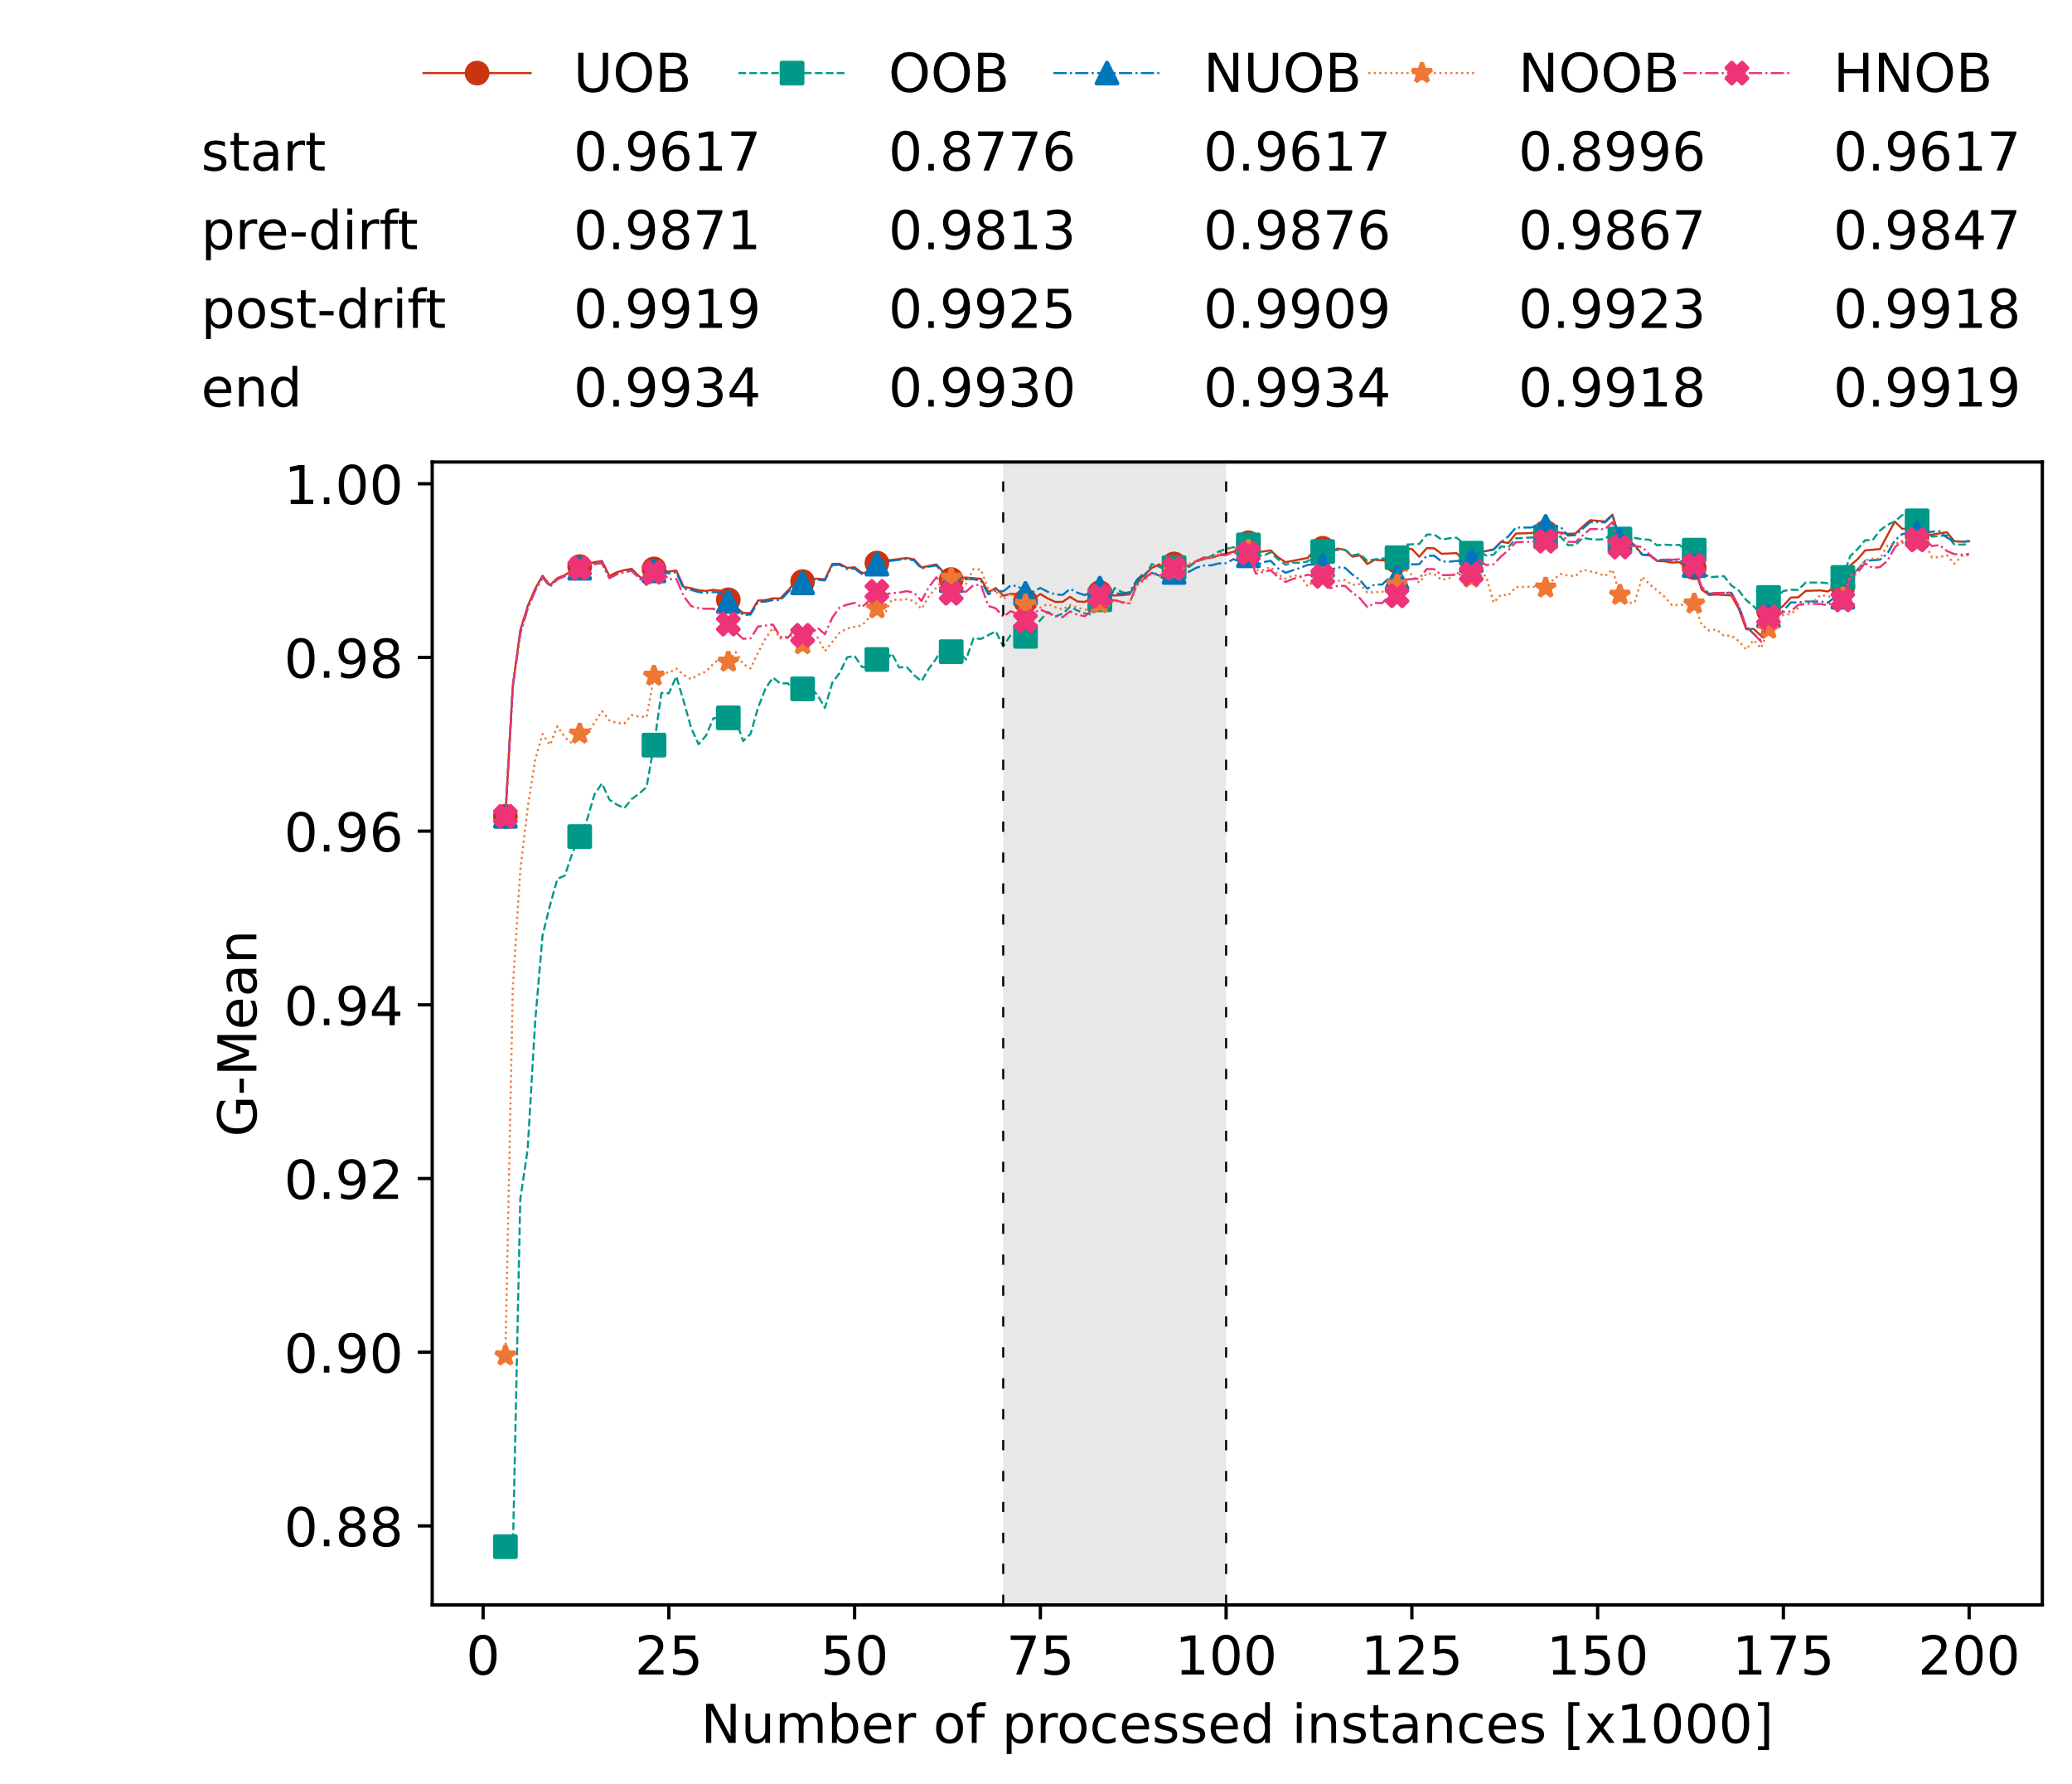 <?xml version="1.0" encoding="utf-8" standalone="no"?>
<!DOCTYPE svg PUBLIC "-//W3C//DTD SVG 1.1//EN"
  "http://www.w3.org/Graphics/SVG/1.1/DTD/svg11.dtd">
<!-- Created with matplotlib (https://matplotlib.org/) -->
<svg height="432.615pt" version="1.1" viewBox="0 0 502.65 432.615" width="502.65pt" xmlns="http://www.w3.org/2000/svg" xmlns:xlink="http://www.w3.org/1999/xlink">
 <defs>
  <style type="text/css">*{stroke-linecap:butt;stroke-linejoin:round;}</style>
 </defs>
 <g id="figure_1">
  <g id="patch_1">
   <path d="M 0 432.615 
L 502.65 432.615 
L 502.65 0 
L 0 0 
z
" style="fill:#ffffff;"/>
  </g>
  <g id="axes_1">
   <g id="patch_2">
    <path d="M 104.85 389.252 
L 495.45 389.252 
L 495.45 112.052 
L 104.85 112.052 
z
" style="fill:#ffffff;"/>
   </g>
   <g id="patch_3">
    <path clip-path="url(#peba2eb5e1c)" d="M 297.446 389.252 
L 297.446 112.052 
L 243.372 112.052 
L 243.372 389.252 
z
" style="fill:#d3d3d3;opacity:0.5;"/>
   </g>
   <g id="matplotlib.axis_1">
    <g id="xtick_1">
     <g id="line2d_1">
      <defs>
       <path d="M 0 0 
L 0 3.5 
" id="m3807f6e6ee" style="stroke:#000000;stroke-width:0.8;"/>
      </defs>
      <g>
       <use style="stroke:#000000;stroke-width:0.8;" x="117.197" xlink:href="#m3807f6e6ee" y="389.252"/>
      </g>
     </g>
     <g id="text_1">
      <!-- 0 -->
      <g transform="translate(113.061 406.13)scale(0.13 -0.13)">
       <defs>
        <path d="M 31.781 66.406 
Q 24.172 66.406 20.328 58.906 
Q 16.5 51.422 16.5 36.375 
Q 16.5 21.391 20.328 13.891 
Q 24.172 6.391 31.781 6.391 
Q 39.453 6.391 43.281 13.891 
Q 47.125 21.391 47.125 36.375 
Q 47.125 51.422 43.281 58.906 
Q 39.453 66.406 31.781 66.406 
z
M 31.781 74.219 
Q 44.047 74.219 50.516 64.516 
Q 56.984 54.828 56.984 36.375 
Q 56.984 17.969 50.516 8.266 
Q 44.047 -1.422 31.781 -1.422 
Q 19.531 -1.422 13.062 8.266 
Q 6.594 17.969 6.594 36.375 
Q 6.594 54.828 13.062 64.516 
Q 19.531 74.219 31.781 74.219 
z
" id="DejaVuSans-48"/>
       </defs>
       <use xlink:href="#DejaVuSans-48"/>
      </g>
     </g>
    </g>
    <g id="xtick_2">
     <g id="line2d_2">
      <g>
       <use style="stroke:#000000;stroke-width:0.8;" x="162.259" xlink:href="#m3807f6e6ee" y="389.252"/>
      </g>
     </g>
     <g id="text_2">
      <!-- 25 -->
      <g transform="translate(153.988 406.13)scale(0.13 -0.13)">
       <defs>
        <path d="M 19.188 8.297 
L 53.609 8.297 
L 53.609 0 
L 7.328 0 
L 7.328 8.297 
Q 12.938 14.109 22.625 23.891 
Q 32.328 33.688 34.812 36.531 
Q 39.547 41.844 41.422 45.531 
Q 43.312 49.219 43.312 52.781 
Q 43.312 58.594 39.234 62.25 
Q 35.156 65.922 28.609 65.922 
Q 23.969 65.922 18.812 64.312 
Q 13.672 62.703 7.812 59.422 
L 7.812 69.391 
Q 13.766 71.781 18.938 73 
Q 24.125 74.219 28.422 74.219 
Q 39.75 74.219 46.484 68.547 
Q 53.219 62.891 53.219 53.422 
Q 53.219 48.922 51.531 44.891 
Q 49.859 40.875 45.406 35.406 
Q 44.188 33.984 37.641 27.219 
Q 31.109 20.453 19.188 8.297 
z
" id="DejaVuSans-50"/>
        <path d="M 10.797 72.906 
L 49.516 72.906 
L 49.516 64.594 
L 19.828 64.594 
L 19.828 46.734 
Q 21.969 47.469 24.109 47.828 
Q 26.266 48.188 28.422 48.188 
Q 40.625 48.188 47.75 41.5 
Q 54.891 34.812 54.891 23.391 
Q 54.891 11.625 47.562 5.094 
Q 40.234 -1.422 26.906 -1.422 
Q 22.312 -1.422 17.547 -0.641 
Q 12.797 0.141 7.719 1.703 
L 7.719 11.625 
Q 12.109 9.234 16.797 8.062 
Q 21.484 6.891 26.703 6.891 
Q 35.156 6.891 40.078 11.328 
Q 45.016 15.766 45.016 23.391 
Q 45.016 31 40.078 35.438 
Q 35.156 39.891 26.703 39.891 
Q 22.75 39.891 18.812 39.016 
Q 14.891 38.141 10.797 36.281 
z
" id="DejaVuSans-53"/>
       </defs>
       <use xlink:href="#DejaVuSans-50"/>
       <use x="63.623" xlink:href="#DejaVuSans-53"/>
      </g>
     </g>
    </g>
    <g id="xtick_3">
     <g id="line2d_3">
      <g>
       <use style="stroke:#000000;stroke-width:0.8;" x="207.322" xlink:href="#m3807f6e6ee" y="389.252"/>
      </g>
     </g>
     <g id="text_3">
      <!-- 50 -->
      <g transform="translate(199.05 406.13)scale(0.13 -0.13)">
       <use xlink:href="#DejaVuSans-53"/>
       <use x="63.623" xlink:href="#DejaVuSans-48"/>
      </g>
     </g>
    </g>
    <g id="xtick_4">
     <g id="line2d_4">
      <g>
       <use style="stroke:#000000;stroke-width:0.8;" x="252.384" xlink:href="#m3807f6e6ee" y="389.252"/>
      </g>
     </g>
     <g id="text_4">
      <!-- 75 -->
      <g transform="translate(244.113 406.13)scale(0.13 -0.13)">
       <defs>
        <path d="M 8.203 72.906 
L 55.078 72.906 
L 55.078 68.703 
L 28.609 0 
L 18.312 0 
L 43.219 64.594 
L 8.203 64.594 
z
" id="DejaVuSans-55"/>
       </defs>
       <use xlink:href="#DejaVuSans-55"/>
       <use x="63.623" xlink:href="#DejaVuSans-53"/>
      </g>
     </g>
    </g>
    <g id="xtick_5">
     <g id="line2d_5">
      <g>
       <use style="stroke:#000000;stroke-width:0.8;" x="297.446" xlink:href="#m3807f6e6ee" y="389.252"/>
      </g>
     </g>
     <g id="text_5">
      <!-- 100 -->
      <g transform="translate(285.039 406.13)scale(0.13 -0.13)">
       <defs>
        <path d="M 12.406 8.297 
L 28.516 8.297 
L 28.516 63.922 
L 10.984 60.406 
L 10.984 69.391 
L 28.422 72.906 
L 38.281 72.906 
L 38.281 8.297 
L 54.391 8.297 
L 54.391 0 
L 12.406 0 
z
" id="DejaVuSans-49"/>
       </defs>
       <use xlink:href="#DejaVuSans-49"/>
       <use x="63.623" xlink:href="#DejaVuSans-48"/>
       <use x="127.246" xlink:href="#DejaVuSans-48"/>
      </g>
     </g>
    </g>
    <g id="xtick_6">
     <g id="line2d_6">
      <g>
       <use style="stroke:#000000;stroke-width:0.8;" x="342.509" xlink:href="#m3807f6e6ee" y="389.252"/>
      </g>
     </g>
     <g id="text_6">
      <!-- 125 -->
      <g transform="translate(330.102 406.13)scale(0.13 -0.13)">
       <use xlink:href="#DejaVuSans-49"/>
       <use x="63.623" xlink:href="#DejaVuSans-50"/>
       <use x="127.246" xlink:href="#DejaVuSans-53"/>
      </g>
     </g>
    </g>
    <g id="xtick_7">
     <g id="line2d_7">
      <g>
       <use style="stroke:#000000;stroke-width:0.8;" x="387.571" xlink:href="#m3807f6e6ee" y="389.252"/>
      </g>
     </g>
     <g id="text_7">
      <!-- 150 -->
      <g transform="translate(375.164 406.13)scale(0.13 -0.13)">
       <use xlink:href="#DejaVuSans-49"/>
       <use x="63.623" xlink:href="#DejaVuSans-53"/>
       <use x="127.246" xlink:href="#DejaVuSans-48"/>
      </g>
     </g>
    </g>
    <g id="xtick_8">
     <g id="line2d_8">
      <g>
       <use style="stroke:#000000;stroke-width:0.8;" x="432.633" xlink:href="#m3807f6e6ee" y="389.252"/>
      </g>
     </g>
     <g id="text_8">
      <!-- 175 -->
      <g transform="translate(420.226 406.13)scale(0.13 -0.13)">
       <use xlink:href="#DejaVuSans-49"/>
       <use x="63.623" xlink:href="#DejaVuSans-55"/>
       <use x="127.246" xlink:href="#DejaVuSans-53"/>
      </g>
     </g>
    </g>
    <g id="xtick_9">
     <g id="line2d_9">
      <g>
       <use style="stroke:#000000;stroke-width:0.8;" x="477.695" xlink:href="#m3807f6e6ee" y="389.252"/>
      </g>
     </g>
     <g id="text_9">
      <!-- 200 -->
      <g transform="translate(465.289 406.13)scale(0.13 -0.13)">
       <use xlink:href="#DejaVuSans-50"/>
       <use x="63.623" xlink:href="#DejaVuSans-48"/>
       <use x="127.246" xlink:href="#DejaVuSans-48"/>
      </g>
     </g>
    </g>
    <g id="text_10">
     <!-- Number of processed instances [x1000] -->
     <g transform="translate(170.025 422.711)scale(0.13 -0.13)">
      <defs>
       <path d="M 9.812 72.906 
L 23.094 72.906 
L 55.422 11.922 
L 55.422 72.906 
L 64.984 72.906 
L 64.984 0 
L 51.703 0 
L 19.391 60.984 
L 19.391 0 
L 9.812 0 
z
" id="DejaVuSans-78"/>
       <path d="M 8.5 21.578 
L 8.5 54.688 
L 17.484 54.688 
L 17.484 21.922 
Q 17.484 14.156 20.5 10.266 
Q 23.531 6.391 29.594 6.391 
Q 36.859 6.391 41.078 11.031 
Q 45.312 15.672 45.312 23.688 
L 45.312 54.688 
L 54.297 54.688 
L 54.297 0 
L 45.312 0 
L 45.312 8.406 
Q 42.047 3.422 37.719 1 
Q 33.406 -1.422 27.688 -1.422 
Q 18.266 -1.422 13.375 4.438 
Q 8.5 10.297 8.5 21.578 
z
M 31.109 56 
z
" id="DejaVuSans-117"/>
       <path d="M 52 44.188 
Q 55.375 50.25 60.062 53.125 
Q 64.75 56 71.094 56 
Q 79.641 56 84.281 50.016 
Q 88.922 44.047 88.922 33.016 
L 88.922 0 
L 79.891 0 
L 79.891 32.719 
Q 79.891 40.578 77.094 44.375 
Q 74.312 48.188 68.609 48.188 
Q 61.625 48.188 57.562 43.547 
Q 53.516 38.922 53.516 30.906 
L 53.516 0 
L 44.484 0 
L 44.484 32.719 
Q 44.484 40.625 41.703 44.406 
Q 38.922 48.188 33.109 48.188 
Q 26.219 48.188 22.156 43.531 
Q 18.109 38.875 18.109 30.906 
L 18.109 0 
L 9.078 0 
L 9.078 54.688 
L 18.109 54.688 
L 18.109 46.188 
Q 21.188 51.219 25.484 53.609 
Q 29.781 56 35.688 56 
Q 41.656 56 45.828 52.969 
Q 50 49.953 52 44.188 
z
" id="DejaVuSans-109"/>
       <path d="M 48.688 27.297 
Q 48.688 37.203 44.609 42.844 
Q 40.531 48.484 33.406 48.484 
Q 26.266 48.484 22.188 42.844 
Q 18.109 37.203 18.109 27.297 
Q 18.109 17.391 22.188 11.75 
Q 26.266 6.109 33.406 6.109 
Q 40.531 6.109 44.609 11.75 
Q 48.688 17.391 48.688 27.297 
z
M 18.109 46.391 
Q 20.953 51.266 25.266 53.625 
Q 29.594 56 35.594 56 
Q 45.562 56 51.781 48.094 
Q 58.016 40.188 58.016 27.297 
Q 58.016 14.406 51.781 6.484 
Q 45.562 -1.422 35.594 -1.422 
Q 29.594 -1.422 25.266 0.953 
Q 20.953 3.328 18.109 8.203 
L 18.109 0 
L 9.078 0 
L 9.078 75.984 
L 18.109 75.984 
z
" id="DejaVuSans-98"/>
       <path d="M 56.203 29.594 
L 56.203 25.203 
L 14.891 25.203 
Q 15.484 15.922 20.484 11.062 
Q 25.484 6.203 34.422 6.203 
Q 39.594 6.203 44.453 7.469 
Q 49.312 8.734 54.109 11.281 
L 54.109 2.781 
Q 49.266 0.734 44.188 -0.344 
Q 39.109 -1.422 33.891 -1.422 
Q 20.797 -1.422 13.156 6.188 
Q 5.516 13.812 5.516 26.812 
Q 5.516 40.234 12.766 48.109 
Q 20.016 56 32.328 56 
Q 43.359 56 49.781 48.891 
Q 56.203 41.797 56.203 29.594 
z
M 47.219 32.234 
Q 47.125 39.594 43.094 43.984 
Q 39.062 48.391 32.422 48.391 
Q 24.906 48.391 20.391 44.141 
Q 15.875 39.891 15.188 32.172 
z
" id="DejaVuSans-101"/>
       <path d="M 41.109 46.297 
Q 39.594 47.172 37.812 47.578 
Q 36.031 48 33.891 48 
Q 26.266 48 22.188 43.047 
Q 18.109 38.094 18.109 28.812 
L 18.109 0 
L 9.078 0 
L 9.078 54.688 
L 18.109 54.688 
L 18.109 46.188 
Q 20.953 51.172 25.484 53.578 
Q 30.031 56 36.531 56 
Q 37.453 56 38.578 55.875 
Q 39.703 55.766 41.062 55.516 
z
" id="DejaVuSans-114"/>
       <path id="DejaVuSans-32"/>
       <path d="M 30.609 48.391 
Q 23.391 48.391 19.188 42.75 
Q 14.984 37.109 14.984 27.297 
Q 14.984 17.484 19.156 11.844 
Q 23.344 6.203 30.609 6.203 
Q 37.797 6.203 41.984 11.859 
Q 46.188 17.531 46.188 27.297 
Q 46.188 37.016 41.984 42.703 
Q 37.797 48.391 30.609 48.391 
z
M 30.609 56 
Q 42.328 56 49.016 48.375 
Q 55.719 40.766 55.719 27.297 
Q 55.719 13.875 49.016 6.219 
Q 42.328 -1.422 30.609 -1.422 
Q 18.844 -1.422 12.172 6.219 
Q 5.516 13.875 5.516 27.297 
Q 5.516 40.766 12.172 48.375 
Q 18.844 56 30.609 56 
z
" id="DejaVuSans-111"/>
       <path d="M 37.109 75.984 
L 37.109 68.5 
L 28.516 68.5 
Q 23.688 68.5 21.797 66.547 
Q 19.922 64.594 19.922 59.516 
L 19.922 54.688 
L 34.719 54.688 
L 34.719 47.703 
L 19.922 47.703 
L 19.922 0 
L 10.891 0 
L 10.891 47.703 
L 2.297 47.703 
L 2.297 54.688 
L 10.891 54.688 
L 10.891 58.5 
Q 10.891 67.625 15.141 71.797 
Q 19.391 75.984 28.609 75.984 
z
" id="DejaVuSans-102"/>
       <path d="M 18.109 8.203 
L 18.109 -20.797 
L 9.078 -20.797 
L 9.078 54.688 
L 18.109 54.688 
L 18.109 46.391 
Q 20.953 51.266 25.266 53.625 
Q 29.594 56 35.594 56 
Q 45.562 56 51.781 48.094 
Q 58.016 40.188 58.016 27.297 
Q 58.016 14.406 51.781 6.484 
Q 45.562 -1.422 35.594 -1.422 
Q 29.594 -1.422 25.266 0.953 
Q 20.953 3.328 18.109 8.203 
z
M 48.688 27.297 
Q 48.688 37.203 44.609 42.844 
Q 40.531 48.484 33.406 48.484 
Q 26.266 48.484 22.188 42.844 
Q 18.109 37.203 18.109 27.297 
Q 18.109 17.391 22.188 11.75 
Q 26.266 6.109 33.406 6.109 
Q 40.531 6.109 44.609 11.75 
Q 48.688 17.391 48.688 27.297 
z
" id="DejaVuSans-112"/>
       <path d="M 48.781 52.594 
L 48.781 44.188 
Q 44.969 46.297 41.141 47.344 
Q 37.312 48.391 33.406 48.391 
Q 24.656 48.391 19.812 42.844 
Q 14.984 37.312 14.984 27.297 
Q 14.984 17.281 19.812 11.734 
Q 24.656 6.203 33.406 6.203 
Q 37.312 6.203 41.141 7.25 
Q 44.969 8.297 48.781 10.406 
L 48.781 2.094 
Q 45.016 0.344 40.984 -0.531 
Q 36.969 -1.422 32.422 -1.422 
Q 20.062 -1.422 12.781 6.344 
Q 5.516 14.109 5.516 27.297 
Q 5.516 40.672 12.859 48.328 
Q 20.219 56 33.016 56 
Q 37.156 56 41.109 55.141 
Q 45.062 54.297 48.781 52.594 
z
" id="DejaVuSans-99"/>
       <path d="M 44.281 53.078 
L 44.281 44.578 
Q 40.484 46.531 36.375 47.5 
Q 32.281 48.484 27.875 48.484 
Q 21.188 48.484 17.844 46.438 
Q 14.5 44.391 14.5 40.281 
Q 14.5 37.156 16.891 35.375 
Q 19.281 33.594 26.516 31.984 
L 29.594 31.297 
Q 39.156 29.25 43.188 25.516 
Q 47.219 21.781 47.219 15.094 
Q 47.219 7.469 41.188 3.016 
Q 35.156 -1.422 24.609 -1.422 
Q 20.219 -1.422 15.453 -0.562 
Q 10.688 0.297 5.422 2 
L 5.422 11.281 
Q 10.406 8.688 15.234 7.391 
Q 20.062 6.109 24.812 6.109 
Q 31.156 6.109 34.562 8.281 
Q 37.984 10.453 37.984 14.406 
Q 37.984 18.062 35.516 20.016 
Q 33.062 21.969 24.703 23.781 
L 21.578 24.516 
Q 13.234 26.266 9.516 29.906 
Q 5.812 33.547 5.812 39.891 
Q 5.812 47.609 11.281 51.797 
Q 16.75 56 26.812 56 
Q 31.781 56 36.172 55.266 
Q 40.578 54.547 44.281 53.078 
z
" id="DejaVuSans-115"/>
       <path d="M 45.406 46.391 
L 45.406 75.984 
L 54.391 75.984 
L 54.391 0 
L 45.406 0 
L 45.406 8.203 
Q 42.578 3.328 38.25 0.953 
Q 33.938 -1.422 27.875 -1.422 
Q 17.969 -1.422 11.734 6.484 
Q 5.516 14.406 5.516 27.297 
Q 5.516 40.188 11.734 48.094 
Q 17.969 56 27.875 56 
Q 33.938 56 38.25 53.625 
Q 42.578 51.266 45.406 46.391 
z
M 14.797 27.297 
Q 14.797 17.391 18.875 11.75 
Q 22.953 6.109 30.078 6.109 
Q 37.203 6.109 41.297 11.75 
Q 45.406 17.391 45.406 27.297 
Q 45.406 37.203 41.297 42.844 
Q 37.203 48.484 30.078 48.484 
Q 22.953 48.484 18.875 42.844 
Q 14.797 37.203 14.797 27.297 
z
" id="DejaVuSans-100"/>
       <path d="M 9.422 54.688 
L 18.406 54.688 
L 18.406 0 
L 9.422 0 
z
M 9.422 75.984 
L 18.406 75.984 
L 18.406 64.594 
L 9.422 64.594 
z
" id="DejaVuSans-105"/>
       <path d="M 54.891 33.016 
L 54.891 0 
L 45.906 0 
L 45.906 32.719 
Q 45.906 40.484 42.875 44.328 
Q 39.844 48.188 33.797 48.188 
Q 26.516 48.188 22.312 43.547 
Q 18.109 38.922 18.109 30.906 
L 18.109 0 
L 9.078 0 
L 9.078 54.688 
L 18.109 54.688 
L 18.109 46.188 
Q 21.344 51.125 25.703 53.562 
Q 30.078 56 35.797 56 
Q 45.219 56 50.047 50.172 
Q 54.891 44.344 54.891 33.016 
z
" id="DejaVuSans-110"/>
       <path d="M 18.312 70.219 
L 18.312 54.688 
L 36.812 54.688 
L 36.812 47.703 
L 18.312 47.703 
L 18.312 18.016 
Q 18.312 11.328 20.141 9.422 
Q 21.969 7.516 27.594 7.516 
L 36.812 7.516 
L 36.812 0 
L 27.594 0 
Q 17.188 0 13.234 3.875 
Q 9.281 7.766 9.281 18.016 
L 9.281 47.703 
L 2.688 47.703 
L 2.688 54.688 
L 9.281 54.688 
L 9.281 70.219 
z
" id="DejaVuSans-116"/>
       <path d="M 34.281 27.484 
Q 23.391 27.484 19.188 25 
Q 14.984 22.516 14.984 16.5 
Q 14.984 11.719 18.141 8.906 
Q 21.297 6.109 26.703 6.109 
Q 34.188 6.109 38.703 11.406 
Q 43.219 16.703 43.219 25.484 
L 43.219 27.484 
z
M 52.203 31.203 
L 52.203 0 
L 43.219 0 
L 43.219 8.297 
Q 40.141 3.328 35.547 0.953 
Q 30.953 -1.422 24.312 -1.422 
Q 15.922 -1.422 10.953 3.297 
Q 6 8.016 6 15.922 
Q 6 25.141 12.172 29.828 
Q 18.359 34.516 30.609 34.516 
L 43.219 34.516 
L 43.219 35.406 
Q 43.219 41.609 39.141 45 
Q 35.062 48.391 27.688 48.391 
Q 23 48.391 18.547 47.266 
Q 14.109 46.141 10.016 43.891 
L 10.016 52.203 
Q 14.938 54.109 19.578 55.047 
Q 24.219 56 28.609 56 
Q 40.484 56 46.344 49.844 
Q 52.203 43.703 52.203 31.203 
z
" id="DejaVuSans-97"/>
       <path d="M 8.594 75.984 
L 29.297 75.984 
L 29.297 69 
L 17.578 69 
L 17.578 -6.203 
L 29.297 -6.203 
L 29.297 -13.188 
L 8.594 -13.188 
z
" id="DejaVuSans-91"/>
       <path d="M 54.891 54.688 
L 35.109 28.078 
L 55.906 0 
L 45.312 0 
L 29.391 21.484 
L 13.484 0 
L 2.875 0 
L 24.125 28.609 
L 4.688 54.688 
L 15.281 54.688 
L 29.781 35.203 
L 44.281 54.688 
z
" id="DejaVuSans-120"/>
       <path d="M 30.422 75.984 
L 30.422 -13.188 
L 9.719 -13.188 
L 9.719 -6.203 
L 21.391 -6.203 
L 21.391 69 
L 9.719 69 
L 9.719 75.984 
z
" id="DejaVuSans-93"/>
      </defs>
      <use xlink:href="#DejaVuSans-78"/>
      <use x="74.805" xlink:href="#DejaVuSans-117"/>
      <use x="138.184" xlink:href="#DejaVuSans-109"/>
      <use x="235.596" xlink:href="#DejaVuSans-98"/>
      <use x="299.072" xlink:href="#DejaVuSans-101"/>
      <use x="360.596" xlink:href="#DejaVuSans-114"/>
      <use x="401.709" xlink:href="#DejaVuSans-32"/>
      <use x="433.496" xlink:href="#DejaVuSans-111"/>
      <use x="494.678" xlink:href="#DejaVuSans-102"/>
      <use x="529.883" xlink:href="#DejaVuSans-32"/>
      <use x="561.67" xlink:href="#DejaVuSans-112"/>
      <use x="625.146" xlink:href="#DejaVuSans-114"/>
      <use x="664.01" xlink:href="#DejaVuSans-111"/>
      <use x="725.191" xlink:href="#DejaVuSans-99"/>
      <use x="780.172" xlink:href="#DejaVuSans-101"/>
      <use x="841.695" xlink:href="#DejaVuSans-115"/>
      <use x="893.795" xlink:href="#DejaVuSans-115"/>
      <use x="945.895" xlink:href="#DejaVuSans-101"/>
      <use x="1007.418" xlink:href="#DejaVuSans-100"/>
      <use x="1070.895" xlink:href="#DejaVuSans-32"/>
      <use x="1102.682" xlink:href="#DejaVuSans-105"/>
      <use x="1130.465" xlink:href="#DejaVuSans-110"/>
      <use x="1193.844" xlink:href="#DejaVuSans-115"/>
      <use x="1245.943" xlink:href="#DejaVuSans-116"/>
      <use x="1285.152" xlink:href="#DejaVuSans-97"/>
      <use x="1346.432" xlink:href="#DejaVuSans-110"/>
      <use x="1409.811" xlink:href="#DejaVuSans-99"/>
      <use x="1464.791" xlink:href="#DejaVuSans-101"/>
      <use x="1526.314" xlink:href="#DejaVuSans-115"/>
      <use x="1578.414" xlink:href="#DejaVuSans-32"/>
      <use x="1610.201" xlink:href="#DejaVuSans-91"/>
      <use x="1649.215" xlink:href="#DejaVuSans-120"/>
      <use x="1708.395" xlink:href="#DejaVuSans-49"/>
      <use x="1772.018" xlink:href="#DejaVuSans-48"/>
      <use x="1835.641" xlink:href="#DejaVuSans-48"/>
      <use x="1899.264" xlink:href="#DejaVuSans-48"/>
      <use x="1962.887" xlink:href="#DejaVuSans-93"/>
     </g>
    </g>
   </g>
   <g id="matplotlib.axis_2">
    <g id="ytick_1">
     <g id="line2d_10">
      <defs>
       <path d="M 0 0 
L -3.5 0 
" id="m06aa97ee6e" style="stroke:#000000;stroke-width:0.8;"/>
      </defs>
      <g>
       <use style="stroke:#000000;stroke-width:0.8;" x="104.85" xlink:href="#m06aa97ee6e" y="370.087"/>
      </g>
     </g>
     <g id="text_11">
      <!-- 0.88 -->
      <g transform="translate(68.905 375.026)scale(0.13 -0.13)">
       <defs>
        <path d="M 10.688 12.406 
L 21 12.406 
L 21 0 
L 10.688 0 
z
" id="DejaVuSans-46"/>
        <path d="M 31.781 34.625 
Q 24.75 34.625 20.719 30.859 
Q 16.703 27.094 16.703 20.516 
Q 16.703 13.922 20.719 10.156 
Q 24.75 6.391 31.781 6.391 
Q 38.812 6.391 42.859 10.172 
Q 46.922 13.969 46.922 20.516 
Q 46.922 27.094 42.891 30.859 
Q 38.875 34.625 31.781 34.625 
z
M 21.922 38.812 
Q 15.578 40.375 12.031 44.719 
Q 8.5 49.078 8.5 55.328 
Q 8.5 64.062 14.719 69.141 
Q 20.953 74.219 31.781 74.219 
Q 42.672 74.219 48.875 69.141 
Q 55.078 64.062 55.078 55.328 
Q 55.078 49.078 51.531 44.719 
Q 48 40.375 41.703 38.812 
Q 48.828 37.156 52.797 32.312 
Q 56.781 27.484 56.781 20.516 
Q 56.781 9.906 50.312 4.234 
Q 43.844 -1.422 31.781 -1.422 
Q 19.734 -1.422 13.25 4.234 
Q 6.781 9.906 6.781 20.516 
Q 6.781 27.484 10.781 32.312 
Q 14.797 37.156 21.922 38.812 
z
M 18.312 54.391 
Q 18.312 48.734 21.844 45.562 
Q 25.391 42.391 31.781 42.391 
Q 38.141 42.391 41.719 45.562 
Q 45.312 48.734 45.312 54.391 
Q 45.312 60.062 41.719 63.234 
Q 38.141 66.406 31.781 66.406 
Q 25.391 66.406 21.844 63.234 
Q 18.312 60.062 18.312 54.391 
z
" id="DejaVuSans-56"/>
       </defs>
       <use xlink:href="#DejaVuSans-48"/>
       <use x="63.623" xlink:href="#DejaVuSans-46"/>
       <use x="95.41" xlink:href="#DejaVuSans-56"/>
       <use x="159.033" xlink:href="#DejaVuSans-56"/>
      </g>
     </g>
    </g>
    <g id="ytick_2">
     <g id="line2d_11">
      <g>
       <use style="stroke:#000000;stroke-width:0.8;" x="104.85" xlink:href="#m06aa97ee6e" y="327.959"/>
      </g>
     </g>
     <g id="text_12">
      <!-- 0.90 -->
      <g transform="translate(68.905 332.898)scale(0.13 -0.13)">
       <defs>
        <path d="M 10.984 1.516 
L 10.984 10.5 
Q 14.703 8.734 18.5 7.812 
Q 22.312 6.891 25.984 6.891 
Q 35.75 6.891 40.891 13.453 
Q 46.047 20.016 46.781 33.406 
Q 43.953 29.203 39.594 26.953 
Q 35.25 24.703 29.984 24.703 
Q 19.047 24.703 12.672 31.312 
Q 6.297 37.938 6.297 49.422 
Q 6.297 60.641 12.938 67.422 
Q 19.578 74.219 30.609 74.219 
Q 43.266 74.219 49.922 64.516 
Q 56.594 54.828 56.594 36.375 
Q 56.594 19.141 48.406 8.859 
Q 40.234 -1.422 26.422 -1.422 
Q 22.703 -1.422 18.891 -0.688 
Q 15.094 0.047 10.984 1.516 
z
M 30.609 32.422 
Q 37.25 32.422 41.125 36.953 
Q 45.016 41.5 45.016 49.422 
Q 45.016 57.281 41.125 61.844 
Q 37.25 66.406 30.609 66.406 
Q 23.969 66.406 20.094 61.844 
Q 16.219 57.281 16.219 49.422 
Q 16.219 41.5 20.094 36.953 
Q 23.969 32.422 30.609 32.422 
z
" id="DejaVuSans-57"/>
       </defs>
       <use xlink:href="#DejaVuSans-48"/>
       <use x="63.623" xlink:href="#DejaVuSans-46"/>
       <use x="95.41" xlink:href="#DejaVuSans-57"/>
       <use x="159.033" xlink:href="#DejaVuSans-48"/>
      </g>
     </g>
    </g>
    <g id="ytick_3">
     <g id="line2d_12">
      <g>
       <use style="stroke:#000000;stroke-width:0.8;" x="104.85" xlink:href="#m06aa97ee6e" y="285.832"/>
      </g>
     </g>
     <g id="text_13">
      <!-- 0.92 -->
      <g transform="translate(68.905 290.771)scale(0.13 -0.13)">
       <use xlink:href="#DejaVuSans-48"/>
       <use x="63.623" xlink:href="#DejaVuSans-46"/>
       <use x="95.41" xlink:href="#DejaVuSans-57"/>
       <use x="159.033" xlink:href="#DejaVuSans-50"/>
      </g>
     </g>
    </g>
    <g id="ytick_4">
     <g id="line2d_13">
      <g>
       <use style="stroke:#000000;stroke-width:0.8;" x="104.85" xlink:href="#m06aa97ee6e" y="243.704"/>
      </g>
     </g>
     <g id="text_14">
      <!-- 0.94 -->
      <g transform="translate(68.905 248.643)scale(0.13 -0.13)">
       <defs>
        <path d="M 37.797 64.312 
L 12.891 25.391 
L 37.797 25.391 
z
M 35.203 72.906 
L 47.609 72.906 
L 47.609 25.391 
L 58.016 25.391 
L 58.016 17.188 
L 47.609 17.188 
L 47.609 0 
L 37.797 0 
L 37.797 17.188 
L 4.891 17.188 
L 4.891 26.703 
z
" id="DejaVuSans-52"/>
       </defs>
       <use xlink:href="#DejaVuSans-48"/>
       <use x="63.623" xlink:href="#DejaVuSans-46"/>
       <use x="95.41" xlink:href="#DejaVuSans-57"/>
       <use x="159.033" xlink:href="#DejaVuSans-52"/>
      </g>
     </g>
    </g>
    <g id="ytick_5">
     <g id="line2d_14">
      <g>
       <use style="stroke:#000000;stroke-width:0.8;" x="104.85" xlink:href="#m06aa97ee6e" y="201.577"/>
      </g>
     </g>
     <g id="text_15">
      <!-- 0.96 -->
      <g transform="translate(68.905 206.516)scale(0.13 -0.13)">
       <defs>
        <path d="M 33.016 40.375 
Q 26.375 40.375 22.484 35.828 
Q 18.609 31.297 18.609 23.391 
Q 18.609 15.531 22.484 10.953 
Q 26.375 6.391 33.016 6.391 
Q 39.656 6.391 43.531 10.953 
Q 47.406 15.531 47.406 23.391 
Q 47.406 31.297 43.531 35.828 
Q 39.656 40.375 33.016 40.375 
z
M 52.594 71.297 
L 52.594 62.312 
Q 48.875 64.062 45.094 64.984 
Q 41.312 65.922 37.594 65.922 
Q 27.828 65.922 22.672 59.328 
Q 17.531 52.734 16.797 39.406 
Q 19.672 43.656 24.016 45.922 
Q 28.375 48.188 33.594 48.188 
Q 44.578 48.188 50.953 41.516 
Q 57.328 34.859 57.328 23.391 
Q 57.328 12.156 50.688 5.359 
Q 44.047 -1.422 33.016 -1.422 
Q 20.359 -1.422 13.672 8.266 
Q 6.984 17.969 6.984 36.375 
Q 6.984 53.656 15.188 63.938 
Q 23.391 74.219 37.203 74.219 
Q 40.922 74.219 44.703 73.484 
Q 48.484 72.75 52.594 71.297 
z
" id="DejaVuSans-54"/>
       </defs>
       <use xlink:href="#DejaVuSans-48"/>
       <use x="63.623" xlink:href="#DejaVuSans-46"/>
       <use x="95.41" xlink:href="#DejaVuSans-57"/>
       <use x="159.033" xlink:href="#DejaVuSans-54"/>
      </g>
     </g>
    </g>
    <g id="ytick_6">
     <g id="line2d_15">
      <g>
       <use style="stroke:#000000;stroke-width:0.8;" x="104.85" xlink:href="#m06aa97ee6e" y="159.449"/>
      </g>
     </g>
     <g id="text_16">
      <!-- 0.98 -->
      <g transform="translate(68.905 164.388)scale(0.13 -0.13)">
       <use xlink:href="#DejaVuSans-48"/>
       <use x="63.623" xlink:href="#DejaVuSans-46"/>
       <use x="95.41" xlink:href="#DejaVuSans-57"/>
       <use x="159.033" xlink:href="#DejaVuSans-56"/>
      </g>
     </g>
    </g>
    <g id="ytick_7">
     <g id="line2d_16">
      <g>
       <use style="stroke:#000000;stroke-width:0.8;" x="104.85" xlink:href="#m06aa97ee6e" y="117.322"/>
      </g>
     </g>
     <g id="text_17">
      <!-- 1.00 -->
      <g transform="translate(68.905 122.261)scale(0.13 -0.13)">
       <use xlink:href="#DejaVuSans-49"/>
       <use x="63.623" xlink:href="#DejaVuSans-46"/>
       <use x="95.41" xlink:href="#DejaVuSans-48"/>
       <use x="159.033" xlink:href="#DejaVuSans-48"/>
      </g>
     </g>
    </g>
    <g id="text_18">
     <!-- G-Mean -->
     <g transform="translate(62.201 275.744)rotate(-90)scale(0.13 -0.13)">
      <defs>
       <path d="M 59.516 10.406 
L 59.516 29.984 
L 43.406 29.984 
L 43.406 38.094 
L 69.281 38.094 
L 69.281 6.781 
Q 63.578 2.734 56.688 0.656 
Q 49.812 -1.422 42 -1.422 
Q 24.906 -1.422 15.25 8.562 
Q 5.609 18.562 5.609 36.375 
Q 5.609 54.25 15.25 64.234 
Q 24.906 74.219 42 74.219 
Q 49.125 74.219 55.547 72.453 
Q 61.969 70.703 67.391 67.281 
L 67.391 56.781 
Q 61.922 61.422 55.766 63.766 
Q 49.609 66.109 42.828 66.109 
Q 29.438 66.109 22.719 58.641 
Q 16.016 51.172 16.016 36.375 
Q 16.016 21.625 22.719 14.156 
Q 29.438 6.688 42.828 6.688 
Q 48.047 6.688 52.141 7.594 
Q 56.25 8.5 59.516 10.406 
z
" id="DejaVuSans-71"/>
       <path d="M 4.891 31.391 
L 31.203 31.391 
L 31.203 23.391 
L 4.891 23.391 
z
" id="DejaVuSans-45"/>
       <path d="M 9.812 72.906 
L 24.516 72.906 
L 43.109 23.297 
L 61.812 72.906 
L 76.516 72.906 
L 76.516 0 
L 66.891 0 
L 66.891 64.016 
L 48.094 14.016 
L 38.188 14.016 
L 19.391 64.016 
L 19.391 0 
L 9.812 0 
z
" id="DejaVuSans-77"/>
      </defs>
      <use xlink:href="#DejaVuSans-71"/>
      <use x="77.49" xlink:href="#DejaVuSans-45"/>
      <use x="113.574" xlink:href="#DejaVuSans-77"/>
      <use x="199.854" xlink:href="#DejaVuSans-101"/>
      <use x="261.377" xlink:href="#DejaVuSans-97"/>
      <use x="322.656" xlink:href="#DejaVuSans-110"/>
     </g>
    </g>
   </g>
   <g id="line2d_17"/>
   <g id="line2d_18"/>
   <g id="line2d_19"/>
   <g id="line2d_20"/>
   <g id="line2d_21"/>
   <g id="line2d_22">
    <path clip-path="url(#peba2eb5e1c)" d="M 122.605 197.999 
L 124.407 166.346 
L 126.21 152.912 
L 128.012 147 
L 129.815 142.805 
L 131.617 139.638 
L 133.419 141.943 
L 135.222 140.216 
L 137.024 139.481 
L 138.827 138.352 
L 140.629 137.426 
L 144.234 136.336 
L 146.037 136.07 
L 147.839 139.707 
L 149.642 138.781 
L 151.444 138.283 
L 153.247 137.967 
L 155.049 139.772 
L 156.852 141.204 
L 158.654 137.981 
L 162.259 138.64 
L 164.062 138.368 
L 165.864 142.377 
L 167.667 142.649 
L 169.469 143.155 
L 171.272 143.319 
L 173.074 143.05 
L 174.877 143.273 
L 176.679 145.467 
L 178.482 147.28 
L 180.284 148.669 
L 182.087 148.67 
L 183.889 145.648 
L 185.692 145.541 
L 187.494 145.109 
L 189.297 145.152 
L 191.099 143.271 
L 192.902 141.213 
L 194.704 141.053 
L 196.507 140.56 
L 198.309 140.342 
L 200.112 140.507 
L 201.914 136.776 
L 203.717 136.722 
L 205.519 137.74 
L 207.322 137.58 
L 209.124 138.972 
L 210.927 138.751 
L 212.729 136.56 
L 214.532 135.941 
L 216.334 135.808 
L 219.939 135.326 
L 221.742 135.654 
L 223.544 137.636 
L 227.149 136.883 
L 228.952 138.818 
L 230.754 140.561 
L 232.557 140.18 
L 234.359 140.07 
L 237.964 140.394 
L 239.767 143.597 
L 241.569 142.621 
L 243.372 144.486 
L 245.174 144.026 
L 246.976 144.121 
L 248.779 145.761 
L 250.581 145.282 
L 252.384 144.07 
L 254.186 145.146 
L 255.989 145.989 
L 257.791 145.965 
L 259.594 144.749 
L 261.396 145.888 
L 263.199 145.987 
L 266.804 143.728 
L 268.606 144.329 
L 270.409 144.42 
L 272.211 144.35 
L 274.014 144.154 
L 275.816 141.124 
L 279.421 137.721 
L 281.224 136.883 
L 283.026 138.55 
L 284.829 136.776 
L 286.631 136.614 
L 288.434 137.439 
L 290.236 136.064 
L 292.039 135.217 
L 293.841 135.286 
L 295.644 134.696 
L 299.249 133.83 
L 302.854 131.643 
L 304.656 133.997 
L 308.261 133.491 
L 310.064 135.178 
L 311.866 136.345 
L 317.274 135.318 
L 319.076 133.12 
L 320.879 132.978 
L 322.681 134.016 
L 324.484 133.045 
L 326.286 133.341 
L 328.089 135.008 
L 329.891 134.69 
L 331.694 136.797 
L 333.496 135.778 
L 338.904 136.154 
L 340.706 133.252 
L 342.509 133.141 
L 344.311 135.032 
L 346.114 132.937 
L 347.916 132.98 
L 349.719 134.315 
L 353.324 134.15 
L 355.126 135.925 
L 356.928 135.923 
L 358.731 134.001 
L 362.336 133.296 
L 364.138 131.417 
L 365.941 131.686 
L 367.743 129.401 
L 371.348 129.294 
L 373.151 128.971 
L 374.953 129.082 
L 376.756 128.812 
L 380.361 129.474 
L 382.163 129.419 
L 383.966 127.708 
L 385.768 126.156 
L 389.373 126.482 
L 391.176 124.817 
L 392.978 130.911 
L 394.781 130.802 
L 396.583 132.25 
L 398.386 134.5 
L 400.188 134.716 
L 401.991 136.071 
L 403.793 136.127 
L 405.596 136.455 
L 407.398 136.345 
L 409.201 137.739 
L 411.003 137.682 
L 412.806 142.969 
L 414.608 144.301 
L 416.411 144.193 
L 420.016 144.411 
L 421.818 147.657 
L 423.621 152.619 
L 425.423 152.515 
L 427.226 154.227 
L 429.028 148.137 
L 430.831 148.247 
L 432.633 146.906 
L 434.436 144.928 
L 436.238 144.873 
L 438.041 143.306 
L 441.646 143.191 
L 443.448 143.463 
L 445.251 142.23 
L 447.053 142.34 
L 448.856 137.161 
L 450.658 135.613 
L 452.461 133.491 
L 456.066 133.172 
L 459.671 126.507 
L 461.473 128.267 
L 463.276 128.112 
L 465.078 129.83 
L 468.683 129.666 
L 472.288 129.069 
L 474.09 131.264 
L 475.893 131.375 
L 477.695 131.272 
L 477.695 131.272 
" style="fill:none;stroke:#cc3311;stroke-linecap:square;stroke-width:0.5;"/>
    <defs>
     <path d="M 0 2.5 
C 0.663 2.5 1.299 2.237 1.768 1.768 
C 2.237 1.299 2.5 0.663 2.5 0 
C 2.5 -0.663 2.237 -1.299 1.768 -1.768 
C 1.299 -2.237 0.663 -2.5 0 -2.5 
C -0.663 -2.5 -1.299 -2.237 -1.768 -1.768 
C -2.237 -1.299 -2.5 -0.663 -2.5 0 
C -2.5 0.663 -2.237 1.299 -1.768 1.768 
C -1.299 2.237 -0.663 2.5 0 2.5 
z
" id="m022e36da29" style="stroke:#cc3311;"/>
    </defs>
    <g clip-path="url(#peba2eb5e1c)">
     <use style="fill:#cc3311;stroke:#cc3311;" x="122.605" xlink:href="#m022e36da29" y="197.999"/>
     <use style="fill:#cc3311;stroke:#cc3311;" x="140.629" xlink:href="#m022e36da29" y="137.426"/>
     <use style="fill:#cc3311;stroke:#cc3311;" x="158.654" xlink:href="#m022e36da29" y="137.981"/>
     <use style="fill:#cc3311;stroke:#cc3311;" x="176.679" xlink:href="#m022e36da29" y="145.467"/>
     <use style="fill:#cc3311;stroke:#cc3311;" x="194.704" xlink:href="#m022e36da29" y="141.053"/>
     <use style="fill:#cc3311;stroke:#cc3311;" x="212.729" xlink:href="#m022e36da29" y="136.56"/>
     <use style="fill:#cc3311;stroke:#cc3311;" x="230.754" xlink:href="#m022e36da29" y="140.561"/>
     <use style="fill:#cc3311;stroke:#cc3311;" x="248.779" xlink:href="#m022e36da29" y="145.761"/>
     <use style="fill:#cc3311;stroke:#cc3311;" x="266.804" xlink:href="#m022e36da29" y="143.728"/>
     <use style="fill:#cc3311;stroke:#cc3311;" x="284.829" xlink:href="#m022e36da29" y="136.776"/>
     <use style="fill:#cc3311;stroke:#cc3311;" x="302.854" xlink:href="#m022e36da29" y="131.643"/>
     <use style="fill:#cc3311;stroke:#cc3311;" x="320.879" xlink:href="#m022e36da29" y="132.978"/>
     <use style="fill:#cc3311;stroke:#cc3311;" x="338.904" xlink:href="#m022e36da29" y="136.154"/>
     <use style="fill:#cc3311;stroke:#cc3311;" x="356.928" xlink:href="#m022e36da29" y="135.923"/>
     <use style="fill:#cc3311;stroke:#cc3311;" x="374.953" xlink:href="#m022e36da29" y="129.082"/>
     <use style="fill:#cc3311;stroke:#cc3311;" x="392.978" xlink:href="#m022e36da29" y="130.911"/>
     <use style="fill:#cc3311;stroke:#cc3311;" x="411.003" xlink:href="#m022e36da29" y="137.682"/>
     <use style="fill:#cc3311;stroke:#cc3311;" x="429.028" xlink:href="#m022e36da29" y="148.137"/>
     <use style="fill:#cc3311;stroke:#cc3311;" x="447.053" xlink:href="#m022e36da29" y="142.34"/>
     <use style="fill:#cc3311;stroke:#cc3311;" x="465.078" xlink:href="#m022e36da29" y="129.83"/>
    </g>
   </g>
   <g id="line2d_23"/>
   <g id="line2d_24"/>
   <g id="line2d_25"/>
   <g id="line2d_26"/>
   <g id="line2d_27">
    <path clip-path="url(#peba2eb5e1c)" d="M 122.605 375.122 
L 124.407 376.652 
L 126.21 290.934 
L 128.012 278.669 
L 129.815 247.922 
L 131.617 226.876 
L 133.419 219.609 
L 135.222 213.138 
L 137.024 212.367 
L 138.827 206.978 
L 142.432 198.734 
L 144.234 192.637 
L 146.037 190.009 
L 147.839 193.951 
L 149.642 195.144 
L 151.444 196.024 
L 153.247 193.793 
L 155.049 192.492 
L 156.852 190.862 
L 158.654 180.709 
L 160.457 168.046 
L 162.259 168.155 
L 164.062 164.056 
L 165.864 170.09 
L 167.667 176.547 
L 169.469 180.516 
L 171.272 178.423 
L 173.074 174.196 
L 174.877 174.076 
L 176.679 174.099 
L 178.482 174.465 
L 180.284 179.739 
L 182.087 177.976 
L 183.889 171.653 
L 185.692 167.029 
L 187.494 164.317 
L 189.297 165.775 
L 191.099 165.713 
L 192.902 167.628 
L 194.704 167.072 
L 196.507 166.854 
L 198.309 168.51 
L 200.112 171.711 
L 201.914 165.57 
L 203.717 163.184 
L 205.519 159.408 
L 207.322 159.084 
L 209.124 161.782 
L 210.927 161.879 
L 212.729 159.949 
L 214.532 160.977 
L 216.334 158.439 
L 218.137 161.899 
L 219.939 161.741 
L 221.742 163.719 
L 223.544 165.245 
L 225.347 162.129 
L 227.149 159.711 
L 228.952 156.048 
L 230.754 158.051 
L 232.557 158.051 
L 234.359 159.959 
L 236.162 154.793 
L 237.964 154.956 
L 241.569 153.117 
L 243.372 156.779 
L 245.174 154.028 
L 246.976 153.318 
L 248.779 154.331 
L 254.186 148.421 
L 255.989 149.503 
L 257.791 148.841 
L 259.594 147.149 
L 261.396 148.089 
L 263.199 148.785 
L 265.001 149.068 
L 266.804 145.482 
L 268.606 146.093 
L 270.409 142.631 
L 272.211 143.622 
L 274.014 143.996 
L 275.816 141.375 
L 277.619 140.03 
L 279.421 136.801 
L 281.224 137.454 
L 283.026 138.358 
L 284.829 137.664 
L 286.631 137.194 
L 288.434 137.503 
L 290.236 136.145 
L 292.039 135.633 
L 293.841 134.869 
L 295.644 133.785 
L 297.446 133.136 
L 299.249 132.715 
L 302.854 132.16 
L 304.656 134.77 
L 306.459 134.78 
L 308.261 133.955 
L 310.064 135.67 
L 311.866 136.964 
L 313.669 136.485 
L 315.471 136.488 
L 317.274 136.161 
L 319.076 134.206 
L 320.879 133.776 
L 322.681 133.766 
L 324.484 133.356 
L 326.286 133.352 
L 328.089 134.718 
L 329.891 134.33 
L 331.694 136.047 
L 333.496 135.652 
L 337.101 135.32 
L 338.904 135.266 
L 340.706 132.097 
L 344.311 131.929 
L 346.114 129.674 
L 347.916 129.609 
L 349.719 130.89 
L 351.521 130.563 
L 353.324 130.398 
L 355.126 131.848 
L 356.928 134.166 
L 358.731 133.728 
L 360.533 134.738 
L 362.336 134.52 
L 364.138 132.53 
L 365.941 132.745 
L 367.743 130.567 
L 376.756 130.084 
L 378.558 130.137 
L 380.361 132.208 
L 382.163 132.207 
L 383.966 130.442 
L 385.768 130.749 
L 387.571 130.861 
L 389.373 130.75 
L 391.176 129.083 
L 392.978 130.732 
L 396.583 130.465 
L 398.386 130.794 
L 400.188 130.903 
L 401.991 132.258 
L 403.793 132.097 
L 405.596 132.206 
L 407.398 132.15 
L 409.201 133.545 
L 411.003 133.434 
L 412.806 138.619 
L 414.608 140.007 
L 418.213 139.739 
L 420.016 141.998 
L 421.818 143.226 
L 423.621 145.541 
L 425.423 147.047 
L 427.226 148.923 
L 429.028 144.904 
L 430.831 144.904 
L 432.633 143.347 
L 434.436 143.018 
L 436.238 143.073 
L 438.041 141.284 
L 441.646 141.281 
L 443.448 141.445 
L 445.251 140.05 
L 447.053 140.051 
L 448.856 134.865 
L 450.658 133.153 
L 452.461 131.025 
L 454.263 131.027 
L 456.066 128.662 
L 457.868 127.296 
L 459.671 126.473 
L 461.473 124.914 
L 463.276 124.652 
L 465.078 126.319 
L 468.683 130.153 
L 472.288 129.827 
L 474.09 132.033 
L 475.893 132.087 
L 477.695 131.982 
L 477.695 131.982 
" style="fill:none;stroke:#009988;stroke-dasharray:1.85,0.8;stroke-dashoffset:0;stroke-width:0.5;"/>
    <defs>
     <path d="M -2.5 2.5 
L 2.5 2.5 
L 2.5 -2.5 
L -2.5 -2.5 
z
" id="m2511e0b44a" style="stroke:#009988;stroke-linejoin:miter;"/>
    </defs>
    <g clip-path="url(#peba2eb5e1c)">
     <use style="fill:#009988;stroke:#009988;stroke-linejoin:miter;" x="122.605" xlink:href="#m2511e0b44a" y="375.122"/>
     <use style="fill:#009988;stroke:#009988;stroke-linejoin:miter;" x="140.629" xlink:href="#m2511e0b44a" y="202.89"/>
     <use style="fill:#009988;stroke:#009988;stroke-linejoin:miter;" x="158.654" xlink:href="#m2511e0b44a" y="180.709"/>
     <use style="fill:#009988;stroke:#009988;stroke-linejoin:miter;" x="176.679" xlink:href="#m2511e0b44a" y="174.099"/>
     <use style="fill:#009988;stroke:#009988;stroke-linejoin:miter;" x="194.704" xlink:href="#m2511e0b44a" y="167.072"/>
     <use style="fill:#009988;stroke:#009988;stroke-linejoin:miter;" x="212.729" xlink:href="#m2511e0b44a" y="159.949"/>
     <use style="fill:#009988;stroke:#009988;stroke-linejoin:miter;" x="230.754" xlink:href="#m2511e0b44a" y="158.051"/>
     <use style="fill:#009988;stroke:#009988;stroke-linejoin:miter;" x="248.779" xlink:href="#m2511e0b44a" y="154.331"/>
     <use style="fill:#009988;stroke:#009988;stroke-linejoin:miter;" x="266.804" xlink:href="#m2511e0b44a" y="145.482"/>
     <use style="fill:#009988;stroke:#009988;stroke-linejoin:miter;" x="284.829" xlink:href="#m2511e0b44a" y="137.664"/>
     <use style="fill:#009988;stroke:#009988;stroke-linejoin:miter;" x="302.854" xlink:href="#m2511e0b44a" y="132.16"/>
     <use style="fill:#009988;stroke:#009988;stroke-linejoin:miter;" x="320.879" xlink:href="#m2511e0b44a" y="133.776"/>
     <use style="fill:#009988;stroke:#009988;stroke-linejoin:miter;" x="338.904" xlink:href="#m2511e0b44a" y="135.266"/>
     <use style="fill:#009988;stroke:#009988;stroke-linejoin:miter;" x="356.928" xlink:href="#m2511e0b44a" y="134.166"/>
     <use style="fill:#009988;stroke:#009988;stroke-linejoin:miter;" x="374.953" xlink:href="#m2511e0b44a" y="130.191"/>
     <use style="fill:#009988;stroke:#009988;stroke-linejoin:miter;" x="392.978" xlink:href="#m2511e0b44a" y="130.732"/>
     <use style="fill:#009988;stroke:#009988;stroke-linejoin:miter;" x="411.003" xlink:href="#m2511e0b44a" y="133.434"/>
     <use style="fill:#009988;stroke:#009988;stroke-linejoin:miter;" x="429.028" xlink:href="#m2511e0b44a" y="144.904"/>
     <use style="fill:#009988;stroke:#009988;stroke-linejoin:miter;" x="447.053" xlink:href="#m2511e0b44a" y="140.051"/>
     <use style="fill:#009988;stroke:#009988;stroke-linejoin:miter;" x="465.078" xlink:href="#m2511e0b44a" y="126.319"/>
    </g>
   </g>
   <g id="line2d_28"/>
   <g id="line2d_29"/>
   <g id="line2d_30"/>
   <g id="line2d_31"/>
   <g id="line2d_32">
    <path clip-path="url(#peba2eb5e1c)" d="M 122.605 197.999 
L 124.407 166.346 
L 126.21 153.641 
L 128.012 147.546 
L 129.815 143.242 
L 131.617 140.003 
L 133.419 142.255 
L 135.222 140.489 
L 137.024 139.724 
L 140.629 137.823 
L 142.432 137.21 
L 144.234 136.755 
L 146.037 136.615 
L 147.839 140.217 
L 149.642 139.258 
L 151.444 138.732 
L 153.247 138.392 
L 155.049 140.174 
L 156.852 141.64 
L 158.654 138.471 
L 162.259 139.075 
L 164.062 138.803 
L 165.864 142.812 
L 167.667 143.084 
L 169.469 143.59 
L 171.272 143.809 
L 173.074 143.594 
L 174.877 143.708 
L 176.679 145.902 
L 178.482 147.769 
L 180.284 149.157 
L 182.087 149.049 
L 183.889 146.027 
L 185.692 145.92 
L 187.494 145.542 
L 189.297 145.585 
L 191.099 143.704 
L 192.902 141.592 
L 194.704 141.378 
L 196.507 140.885 
L 198.309 140.612 
L 200.112 140.777 
L 201.914 137.047 
L 203.717 136.993 
L 205.519 138.01 
L 207.322 137.905 
L 209.124 139.242 
L 210.927 139.021 
L 212.729 136.831 
L 214.532 136.213 
L 219.939 135.544 
L 221.742 135.927 
L 223.544 137.908 
L 225.347 137.423 
L 227.149 137.156 
L 228.952 139.091 
L 230.754 140.834 
L 232.557 140.453 
L 236.162 140.505 
L 237.964 140.831 
L 239.767 144.141 
L 241.569 143.218 
L 243.372 143.437 
L 245.174 141.997 
L 246.976 142.151 
L 248.779 143.91 
L 250.581 143.5 
L 252.384 142.606 
L 254.186 143.533 
L 255.989 144.149 
L 257.791 144.287 
L 259.594 142.83 
L 261.396 143.754 
L 263.199 144.359 
L 265.001 143.325 
L 266.804 142.643 
L 268.606 143.4 
L 270.409 143.905 
L 272.211 144.002 
L 274.014 143.6 
L 275.816 140.579 
L 277.619 138.979 
L 279.421 138.927 
L 281.224 139.596 
L 283.026 140.935 
L 284.829 138.845 
L 286.631 138.439 
L 288.434 138.681 
L 290.236 137.699 
L 292.039 137.142 
L 293.841 137.113 
L 295.644 136.653 
L 297.446 136.59 
L 299.249 135.606 
L 301.051 136.361 
L 302.854 134.811 
L 304.656 137.166 
L 306.459 136.335 
L 308.261 136.023 
L 310.064 137.859 
L 311.866 138.912 
L 315.471 137.71 
L 317.274 136.981 
L 319.076 136.927 
L 320.879 137.092 
L 322.681 138.251 
L 324.484 137.599 
L 326.286 137.705 
L 328.089 139.363 
L 329.891 140.634 
L 331.694 142.797 
L 333.496 141.723 
L 335.299 141.775 
L 337.101 140.055 
L 338.904 140.109 
L 340.706 136.942 
L 344.311 136.828 
L 346.114 134.789 
L 347.916 134.779 
L 349.719 136.169 
L 351.521 136.222 
L 353.324 136.058 
L 356.928 135.955 
L 358.731 134.086 
L 360.533 133.598 
L 362.336 133.272 
L 364.138 131.449 
L 365.941 130.066 
L 367.743 127.943 
L 371.348 127.945 
L 373.151 127.568 
L 374.953 127.679 
L 376.756 127.572 
L 378.558 127.734 
L 380.361 129.909 
L 382.163 129.8 
L 385.768 126.644 
L 389.373 126.699 
L 391.176 124.98 
L 392.978 131.071 
L 394.781 130.853 
L 396.583 132.464 
L 398.386 134.553 
L 400.188 134.604 
L 401.991 135.904 
L 403.793 135.744 
L 405.596 135.908 
L 407.398 135.743 
L 409.201 137.246 
L 411.003 137.189 
L 412.806 142.422 
L 414.608 144.025 
L 416.411 143.81 
L 420.016 143.758 
L 421.818 147.059 
L 423.621 151.973 
L 427.226 155.407 
L 429.028 149.375 
L 430.831 149.54 
L 432.633 148.09 
L 434.436 146.111 
L 436.238 146.111 
L 438.041 145.88 
L 441.646 145.874 
L 443.448 146.147 
L 445.251 144.751 
L 447.053 144.861 
L 448.856 139.682 
L 450.658 138.134 
L 452.461 136.01 
L 456.066 135.744 
L 457.868 134.273 
L 459.671 131.064 
L 461.473 129.508 
L 466.881 129.131 
L 470.485 128.807 
L 472.288 130.378 
L 474.09 131.237 
L 475.893 131.401 
L 477.695 131.244 
L 477.695 131.244 
" style="fill:none;stroke:#0077bb;stroke-dasharray:3.2,0.8,0.5,0.8;stroke-dashoffset:0;stroke-width:0.5;"/>
    <defs>
     <path d="M 0 -2.5 
L -2.5 2.5 
L 2.5 2.5 
z
" id="m734c9de4f8" style="stroke:#0077bb;stroke-linejoin:miter;"/>
    </defs>
    <g clip-path="url(#peba2eb5e1c)">
     <use style="fill:#0077bb;stroke:#0077bb;stroke-linejoin:miter;" x="122.605" xlink:href="#m734c9de4f8" y="197.999"/>
     <use style="fill:#0077bb;stroke:#0077bb;stroke-linejoin:miter;" x="140.629" xlink:href="#m734c9de4f8" y="137.823"/>
     <use style="fill:#0077bb;stroke:#0077bb;stroke-linejoin:miter;" x="158.654" xlink:href="#m734c9de4f8" y="138.471"/>
     <use style="fill:#0077bb;stroke:#0077bb;stroke-linejoin:miter;" x="176.679" xlink:href="#m734c9de4f8" y="145.902"/>
     <use style="fill:#0077bb;stroke:#0077bb;stroke-linejoin:miter;" x="194.704" xlink:href="#m734c9de4f8" y="141.378"/>
     <use style="fill:#0077bb;stroke:#0077bb;stroke-linejoin:miter;" x="212.729" xlink:href="#m734c9de4f8" y="136.831"/>
     <use style="fill:#0077bb;stroke:#0077bb;stroke-linejoin:miter;" x="230.754" xlink:href="#m734c9de4f8" y="140.834"/>
     <use style="fill:#0077bb;stroke:#0077bb;stroke-linejoin:miter;" x="248.779" xlink:href="#m734c9de4f8" y="143.91"/>
     <use style="fill:#0077bb;stroke:#0077bb;stroke-linejoin:miter;" x="266.804" xlink:href="#m734c9de4f8" y="142.643"/>
     <use style="fill:#0077bb;stroke:#0077bb;stroke-linejoin:miter;" x="284.829" xlink:href="#m734c9de4f8" y="138.845"/>
     <use style="fill:#0077bb;stroke:#0077bb;stroke-linejoin:miter;" x="302.854" xlink:href="#m734c9de4f8" y="134.811"/>
     <use style="fill:#0077bb;stroke:#0077bb;stroke-linejoin:miter;" x="320.879" xlink:href="#m734c9de4f8" y="137.092"/>
     <use style="fill:#0077bb;stroke:#0077bb;stroke-linejoin:miter;" x="338.904" xlink:href="#m734c9de4f8" y="140.109"/>
     <use style="fill:#0077bb;stroke:#0077bb;stroke-linejoin:miter;" x="356.928" xlink:href="#m734c9de4f8" y="135.955"/>
     <use style="fill:#0077bb;stroke:#0077bb;stroke-linejoin:miter;" x="374.953" xlink:href="#m734c9de4f8" y="127.679"/>
     <use style="fill:#0077bb;stroke:#0077bb;stroke-linejoin:miter;" x="392.978" xlink:href="#m734c9de4f8" y="131.071"/>
     <use style="fill:#0077bb;stroke:#0077bb;stroke-linejoin:miter;" x="411.003" xlink:href="#m734c9de4f8" y="137.189"/>
     <use style="fill:#0077bb;stroke:#0077bb;stroke-linejoin:miter;" x="429.028" xlink:href="#m734c9de4f8" y="149.375"/>
     <use style="fill:#0077bb;stroke:#0077bb;stroke-linejoin:miter;" x="447.053" xlink:href="#m734c9de4f8" y="144.861"/>
     <use style="fill:#0077bb;stroke:#0077bb;stroke-linejoin:miter;" x="465.078" xlink:href="#m734c9de4f8" y="129.187"/>
    </g>
   </g>
   <g id="line2d_33"/>
   <g id="line2d_34"/>
   <g id="line2d_35"/>
   <g id="line2d_36"/>
   <g id="line2d_37">
    <path clip-path="url(#peba2eb5e1c)" d="M 122.605 328.801 
L 124.407 239.408 
L 126.21 211.153 
L 128.012 195.877 
L 129.815 184.312 
L 131.617 178.037 
L 133.419 180.672 
L 135.222 176.144 
L 137.024 178.795 
L 138.827 180.309 
L 140.629 177.959 
L 142.432 177.96 
L 146.037 172.474 
L 147.839 174.734 
L 149.642 175.364 
L 151.444 175.494 
L 153.247 173.416 
L 155.049 173.804 
L 156.852 173.962 
L 158.654 163.928 
L 160.457 162.892 
L 162.259 163.221 
L 164.062 162.127 
L 165.864 163.667 
L 167.667 164.752 
L 169.469 163.594 
L 171.272 162.888 
L 173.074 160.949 
L 174.877 159.541 
L 176.679 160.528 
L 178.482 158.147 
L 180.284 161.048 
L 182.087 162.101 
L 183.889 158.293 
L 185.692 154.918 
L 187.494 152.286 
L 189.297 154.842 
L 191.099 154.301 
L 192.902 154.287 
L 194.704 156.301 
L 196.507 156.246 
L 198.309 154.597 
L 200.112 157.93 
L 203.717 153.401 
L 205.519 152.397 
L 209.124 151.652 
L 210.927 149.719 
L 212.729 147.587 
L 214.532 149.003 
L 216.334 145.411 
L 218.137 145.517 
L 219.939 145.31 
L 221.742 145.8 
L 223.544 147.673 
L 225.347 144.616 
L 227.149 142.528 
L 228.952 140.266 
L 230.754 140.16 
L 232.557 139.888 
L 234.359 141.594 
L 236.162 137.99 
L 237.964 138.153 
L 239.767 142.917 
L 241.569 143.484 
L 243.372 145.353 
L 245.174 143.801 
L 246.976 145.786 
L 248.779 146.595 
L 250.581 146.146 
L 252.384 147.338 
L 254.186 146.492 
L 255.989 147.266 
L 257.791 147.8 
L 259.594 146.701 
L 261.396 147.371 
L 263.199 147.818 
L 265.001 148.034 
L 266.804 146.346 
L 268.606 147.254 
L 270.409 145.423 
L 272.211 146.205 
L 274.014 146.297 
L 275.816 142.032 
L 277.619 140.715 
L 279.421 139.049 
L 281.224 139.74 
L 283.026 139.357 
L 286.631 137.446 
L 288.434 136.811 
L 290.236 135.957 
L 292.039 135.664 
L 293.841 135.235 
L 299.249 132.663 
L 301.051 133.946 
L 302.854 133.348 
L 304.656 138.324 
L 306.459 138.287 
L 308.261 137.507 
L 310.064 139.343 
L 311.866 140.349 
L 313.669 139.573 
L 315.471 139.641 
L 317.274 142.287 
L 319.076 140.411 
L 320.879 140.107 
L 322.681 141.436 
L 324.484 140.873 
L 326.286 140.699 
L 328.089 141.88 
L 329.891 141.666 
L 331.694 143.725 
L 333.496 143.609 
L 335.299 143.607 
L 337.101 141.725 
L 338.904 141.78 
L 340.706 137.911 
L 342.509 139.454 
L 344.311 141.345 
L 346.114 139.034 
L 347.916 139.239 
L 349.719 140.629 
L 351.521 140.302 
L 353.324 138.724 
L 355.126 140.121 
L 356.928 140.12 
L 358.731 138.465 
L 360.533 139.8 
L 362.336 146.167 
L 364.138 144.233 
L 365.941 144.393 
L 367.743 142.377 
L 373.151 142.271 
L 374.953 142.547 
L 376.756 140.642 
L 378.558 139.203 
L 380.361 139.594 
L 382.163 139.756 
L 383.966 138.153 
L 387.571 139.008 
L 389.373 139.711 
L 391.176 138.152 
L 392.978 144.296 
L 394.781 146.295 
L 396.583 146.083 
L 398.386 139.883 
L 400.188 141.702 
L 403.793 144.716 
L 405.596 146.749 
L 409.201 146.64 
L 411.003 146.418 
L 412.806 151.484 
L 414.608 152.923 
L 416.411 152.655 
L 418.213 154.208 
L 420.016 154.154 
L 421.818 155.488 
L 423.621 157.526 
L 425.423 155.226 
L 427.226 157.209 
L 429.028 152.551 
L 430.831 150.499 
L 432.633 149.158 
L 434.436 148.883 
L 436.238 147.444 
L 438.041 145.768 
L 439.843 146.097 
L 441.646 144.279 
L 443.448 144.661 
L 445.251 144.927 
L 447.053 144.874 
L 448.856 139.643 
L 450.658 138.042 
L 452.461 135.863 
L 454.263 135.517 
L 456.066 135.467 
L 457.868 132.33 
L 459.671 131.721 
L 461.473 131.665 
L 463.276 131.457 
L 465.078 131.585 
L 466.881 131.475 
L 468.683 135.193 
L 470.485 135.139 
L 472.288 134.649 
L 474.09 136.74 
L 475.893 134.862 
L 477.695 134.65 
L 477.695 134.65 
" style="fill:none;stroke:#ee7733;stroke-dasharray:0.5,0.825;stroke-dashoffset:0;stroke-width:0.5;"/>
    <defs>
     <path d="M 0 -2.5 
L -0.561 -0.773 
L -2.378 -0.773 
L -0.908 0.295 
L -1.469 2.023 
L -0 0.955 
L 1.469 2.023 
L 0.908 0.295 
L 2.378 -0.773 
L 0.561 -0.773 
z
" id="mb83832c229" style="stroke:#ee7733;stroke-linejoin:bevel;"/>
    </defs>
    <g clip-path="url(#peba2eb5e1c)">
     <use style="fill:#ee7733;stroke:#ee7733;stroke-linejoin:bevel;" x="122.605" xlink:href="#mb83832c229" y="328.801"/>
     <use style="fill:#ee7733;stroke:#ee7733;stroke-linejoin:bevel;" x="140.629" xlink:href="#mb83832c229" y="177.959"/>
     <use style="fill:#ee7733;stroke:#ee7733;stroke-linejoin:bevel;" x="158.654" xlink:href="#mb83832c229" y="163.928"/>
     <use style="fill:#ee7733;stroke:#ee7733;stroke-linejoin:bevel;" x="176.679" xlink:href="#mb83832c229" y="160.528"/>
     <use style="fill:#ee7733;stroke:#ee7733;stroke-linejoin:bevel;" x="194.704" xlink:href="#mb83832c229" y="156.301"/>
     <use style="fill:#ee7733;stroke:#ee7733;stroke-linejoin:bevel;" x="212.729" xlink:href="#mb83832c229" y="147.587"/>
     <use style="fill:#ee7733;stroke:#ee7733;stroke-linejoin:bevel;" x="230.754" xlink:href="#mb83832c229" y="140.16"/>
     <use style="fill:#ee7733;stroke:#ee7733;stroke-linejoin:bevel;" x="248.779" xlink:href="#mb83832c229" y="146.595"/>
     <use style="fill:#ee7733;stroke:#ee7733;stroke-linejoin:bevel;" x="266.804" xlink:href="#mb83832c229" y="146.346"/>
     <use style="fill:#ee7733;stroke:#ee7733;stroke-linejoin:bevel;" x="284.829" xlink:href="#mb83832c229" y="138.413"/>
     <use style="fill:#ee7733;stroke:#ee7733;stroke-linejoin:bevel;" x="302.854" xlink:href="#mb83832c229" y="133.348"/>
     <use style="fill:#ee7733;stroke:#ee7733;stroke-linejoin:bevel;" x="320.879" xlink:href="#mb83832c229" y="140.107"/>
     <use style="fill:#ee7733;stroke:#ee7733;stroke-linejoin:bevel;" x="338.904" xlink:href="#mb83832c229" y="141.78"/>
     <use style="fill:#ee7733;stroke:#ee7733;stroke-linejoin:bevel;" x="356.928" xlink:href="#mb83832c229" y="140.12"/>
     <use style="fill:#ee7733;stroke:#ee7733;stroke-linejoin:bevel;" x="374.953" xlink:href="#mb83832c229" y="142.547"/>
     <use style="fill:#ee7733;stroke:#ee7733;stroke-linejoin:bevel;" x="392.978" xlink:href="#mb83832c229" y="144.296"/>
     <use style="fill:#ee7733;stroke:#ee7733;stroke-linejoin:bevel;" x="411.003" xlink:href="#mb83832c229" y="146.418"/>
     <use style="fill:#ee7733;stroke:#ee7733;stroke-linejoin:bevel;" x="429.028" xlink:href="#mb83832c229" y="152.551"/>
     <use style="fill:#ee7733;stroke:#ee7733;stroke-linejoin:bevel;" x="447.053" xlink:href="#mb83832c229" y="144.874"/>
     <use style="fill:#ee7733;stroke:#ee7733;stroke-linejoin:bevel;" x="465.078" xlink:href="#mb83832c229" y="131.585"/>
    </g>
   </g>
   <g id="line2d_38"/>
   <g id="line2d_39"/>
   <g id="line2d_40"/>
   <g id="line2d_41"/>
   <g id="line2d_42">
    <path clip-path="url(#peba2eb5e1c)" d="M 122.605 197.999 
L 124.407 166.346 
L 126.21 153.641 
L 128.012 147.546 
L 129.815 143.242 
L 131.617 140.003 
L 133.419 142.255 
L 135.222 140.489 
L 137.024 139.724 
L 140.629 137.823 
L 142.432 137.21 
L 144.234 136.755 
L 146.037 136.615 
L 147.839 140.217 
L 149.642 139.258 
L 151.444 138.732 
L 153.247 138.453 
L 156.852 141.909 
L 158.654 138.794 
L 160.457 138.524 
L 162.259 140.496 
L 164.062 140.387 
L 165.864 144.604 
L 167.667 146.992 
L 169.469 147.498 
L 171.272 147.663 
L 173.074 147.612 
L 174.877 149.167 
L 176.679 151.361 
L 178.482 153.334 
L 180.284 154.938 
L 182.087 154.829 
L 183.889 151.968 
L 187.494 151.484 
L 189.297 154.417 
L 191.099 154.726 
L 192.902 152.4 
L 194.704 154.088 
L 196.507 154.142 
L 198.309 152.225 
L 200.112 153.824 
L 201.914 149.775 
L 203.717 147.28 
L 205.519 146.647 
L 207.322 146.215 
L 209.124 147.279 
L 210.927 145.563 
L 212.729 143.427 
L 214.532 144.19 
L 216.334 143.844 
L 218.137 143.732 
L 219.939 143.363 
L 221.742 143.745 
L 223.544 145.726 
L 225.347 142.404 
L 227.149 140.001 
L 228.952 142.044 
L 230.754 143.881 
L 232.557 143.5 
L 234.359 143.499 
L 236.162 141.9 
L 237.964 141.843 
L 239.767 146.975 
L 241.569 147.542 
L 243.372 149.572 
L 245.174 148.241 
L 246.976 148.961 
L 248.779 150.606 
L 250.581 148.77 
L 252.384 147.821 
L 255.989 149.428 
L 257.791 149.675 
L 259.594 148.28 
L 261.396 149.096 
L 263.199 149.457 
L 265.001 147.841 
L 266.804 144.533 
L 268.606 145.537 
L 270.409 145.568 
L 272.211 146.029 
L 274.014 146.333 
L 275.816 141.719 
L 277.619 140.364 
L 279.421 138.817 
L 283.026 139.845 
L 284.829 137.814 
L 286.631 137.094 
L 288.434 137.138 
L 290.236 136.156 
L 292.039 135.371 
L 293.841 135.342 
L 295.644 134.657 
L 297.446 134.649 
L 299.249 133.854 
L 301.051 135.084 
L 302.854 134.163 
L 304.656 139.145 
L 308.261 138.277 
L 310.064 140.006 
L 311.866 141.156 
L 313.669 140.417 
L 317.274 139.405 
L 320.879 139.784 
L 322.681 142.664 
L 324.484 142.102 
L 326.286 142.099 
L 328.089 143.757 
L 329.891 145.082 
L 331.694 147.248 
L 333.496 146.228 
L 335.299 146.279 
L 337.101 144.451 
L 338.904 144.506 
L 340.706 140.588 
L 344.311 140.311 
L 346.114 138.003 
L 347.916 138.046 
L 349.719 139.49 
L 351.521 139.489 
L 355.126 139.224 
L 356.928 139.168 
L 358.731 135.831 
L 360.533 137.058 
L 362.336 136.84 
L 364.138 134.962 
L 365.941 133.417 
L 367.743 131.51 
L 371.348 131.402 
L 373.151 131.187 
L 374.953 131.244 
L 376.756 129.068 
L 378.558 129.23 
L 380.361 131.405 
L 382.163 131.459 
L 385.768 128.303 
L 389.373 128.358 
L 391.176 126.584 
L 392.978 132.675 
L 394.781 132.457 
L 396.583 132.408 
L 398.386 132.684 
L 400.188 134.5 
L 401.991 135.963 
L 403.793 135.639 
L 405.596 135.749 
L 407.398 135.639 
L 409.201 137.088 
L 411.003 137.031 
L 412.806 142.366 
L 414.608 143.969 
L 416.411 143.807 
L 420.016 143.755 
L 421.818 147.056 
L 423.621 152.073 
L 425.423 153.741 
L 427.226 155.616 
L 429.028 149.584 
L 430.831 149.749 
L 432.633 148.407 
L 434.436 148.295 
L 436.238 146.694 
L 438.041 146.409 
L 441.646 146.512 
L 443.448 146.785 
L 445.251 145.389 
L 447.053 145.499 
L 448.856 140.272 
L 450.658 138.778 
L 452.461 136.601 
L 454.263 137.751 
L 456.066 137.537 
L 457.868 136.013 
L 459.671 132.755 
L 461.473 131.199 
L 466.881 130.767 
L 468.683 132.447 
L 470.485 132.177 
L 472.288 133.638 
L 474.09 134.392 
L 475.893 134.502 
L 477.695 134.345 
L 477.695 134.345 
" style="fill:none;stroke:#ee3377;stroke-dasharray:3.2,0.8,0.5,0.8;stroke-dashoffset:0;stroke-width:0.5;"/>
    <defs>
     <path d="M -1.25 2.5 
L 0 1.25 
L 1.25 2.5 
L 2.5 1.25 
L 1.25 0 
L 2.5 -1.25 
L 1.25 -2.5 
L 0 -1.25 
L -1.25 -2.5 
L -2.5 -1.25 
L -1.25 0 
L -2.5 1.25 
z
" id="m3c7270c39f" style="stroke:#ee3377;stroke-linejoin:miter;"/>
    </defs>
    <g clip-path="url(#peba2eb5e1c)">
     <use style="fill:#ee3377;stroke:#ee3377;stroke-linejoin:miter;" x="122.605" xlink:href="#m3c7270c39f" y="197.999"/>
     <use style="fill:#ee3377;stroke:#ee3377;stroke-linejoin:miter;" x="140.629" xlink:href="#m3c7270c39f" y="137.823"/>
     <use style="fill:#ee3377;stroke:#ee3377;stroke-linejoin:miter;" x="158.654" xlink:href="#m3c7270c39f" y="138.794"/>
     <use style="fill:#ee3377;stroke:#ee3377;stroke-linejoin:miter;" x="176.679" xlink:href="#m3c7270c39f" y="151.361"/>
     <use style="fill:#ee3377;stroke:#ee3377;stroke-linejoin:miter;" x="194.704" xlink:href="#m3c7270c39f" y="154.088"/>
     <use style="fill:#ee3377;stroke:#ee3377;stroke-linejoin:miter;" x="212.729" xlink:href="#m3c7270c39f" y="143.427"/>
     <use style="fill:#ee3377;stroke:#ee3377;stroke-linejoin:miter;" x="230.754" xlink:href="#m3c7270c39f" y="143.881"/>
     <use style="fill:#ee3377;stroke:#ee3377;stroke-linejoin:miter;" x="248.779" xlink:href="#m3c7270c39f" y="150.606"/>
     <use style="fill:#ee3377;stroke:#ee3377;stroke-linejoin:miter;" x="266.804" xlink:href="#m3c7270c39f" y="144.533"/>
     <use style="fill:#ee3377;stroke:#ee3377;stroke-linejoin:miter;" x="284.829" xlink:href="#m3c7270c39f" y="137.814"/>
     <use style="fill:#ee3377;stroke:#ee3377;stroke-linejoin:miter;" x="302.854" xlink:href="#m3c7270c39f" y="134.163"/>
     <use style="fill:#ee3377;stroke:#ee3377;stroke-linejoin:miter;" x="320.879" xlink:href="#m3c7270c39f" y="139.784"/>
     <use style="fill:#ee3377;stroke:#ee3377;stroke-linejoin:miter;" x="338.904" xlink:href="#m3c7270c39f" y="144.506"/>
     <use style="fill:#ee3377;stroke:#ee3377;stroke-linejoin:miter;" x="356.928" xlink:href="#m3c7270c39f" y="139.168"/>
     <use style="fill:#ee3377;stroke:#ee3377;stroke-linejoin:miter;" x="374.953" xlink:href="#m3c7270c39f" y="131.244"/>
     <use style="fill:#ee3377;stroke:#ee3377;stroke-linejoin:miter;" x="392.978" xlink:href="#m3c7270c39f" y="132.675"/>
     <use style="fill:#ee3377;stroke:#ee3377;stroke-linejoin:miter;" x="411.003" xlink:href="#m3c7270c39f" y="137.031"/>
     <use style="fill:#ee3377;stroke:#ee3377;stroke-linejoin:miter;" x="429.028" xlink:href="#m3c7270c39f" y="149.584"/>
     <use style="fill:#ee3377;stroke:#ee3377;stroke-linejoin:miter;" x="447.053" xlink:href="#m3c7270c39f" y="145.499"/>
     <use style="fill:#ee3377;stroke:#ee3377;stroke-linejoin:miter;" x="465.078" xlink:href="#m3c7270c39f" y="130.878"/>
    </g>
   </g>
   <g id="line2d_43"/>
   <g id="line2d_44"/>
   <g id="line2d_45"/>
   <g id="line2d_46"/>
   <g id="line2d_47">
    <path clip-path="url(#peba2eb5e1c)" d="M 243.372 389.252 
L 243.372 112.052 
" style="fill:none;stroke:#000000;stroke-dasharray:2.5,5;stroke-dashoffset:0;stroke-width:0.5;"/>
   </g>
   <g id="line2d_48">
    <path clip-path="url(#peba2eb5e1c)" d="M 297.446 389.252 
L 297.446 112.052 
" style="fill:none;stroke:#000000;stroke-dasharray:2.5,5;stroke-dashoffset:0;stroke-width:0.5;"/>
   </g>
   <g id="patch_4">
    <path d="M 104.85 389.252 
L 104.85 112.052 
" style="fill:none;stroke:#000000;stroke-linecap:square;stroke-linejoin:miter;stroke-width:0.8;"/>
   </g>
   <g id="patch_5">
    <path d="M 495.45 389.252 
L 495.45 112.052 
" style="fill:none;stroke:#000000;stroke-linecap:square;stroke-linejoin:miter;stroke-width:0.8;"/>
   </g>
   <g id="patch_6">
    <path d="M 104.85 389.252 
L 495.45 389.252 
" style="fill:none;stroke:#000000;stroke-linecap:square;stroke-linejoin:miter;stroke-width:0.8;"/>
   </g>
   <g id="patch_7">
    <path d="M 104.85 112.052 
L 495.45 112.052 
" style="fill:none;stroke:#000000;stroke-linecap:square;stroke-linejoin:miter;stroke-width:0.8;"/>
   </g>
   <g id="legend_1">
    <g id="line2d_49"/>
    <g id="line2d_50"/>
    <g id="text_19">
     <!--   -->
     <g transform="translate(48.8 22.278)scale(0.13 -0.13)">
      <use xlink:href="#DejaVuSans-32"/>
     </g>
    </g>
    <g id="line2d_51"/>
    <g id="line2d_52"/>
    <g id="text_20">
     <!-- start -->
     <g transform="translate(48.8 41.36)scale(0.13 -0.13)">
      <use xlink:href="#DejaVuSans-115"/>
      <use x="52.1" xlink:href="#DejaVuSans-116"/>
      <use x="91.309" xlink:href="#DejaVuSans-97"/>
      <use x="152.588" xlink:href="#DejaVuSans-114"/>
      <use x="193.701" xlink:href="#DejaVuSans-116"/>
     </g>
    </g>
    <g id="line2d_53"/>
    <g id="line2d_54"/>
    <g id="text_21">
     <!-- pre-dirft -->
     <g transform="translate(48.8 60.441)scale(0.13 -0.13)">
      <use xlink:href="#DejaVuSans-112"/>
      <use x="63.477" xlink:href="#DejaVuSans-114"/>
      <use x="102.34" xlink:href="#DejaVuSans-101"/>
      <use x="163.863" xlink:href="#DejaVuSans-45"/>
      <use x="199.947" xlink:href="#DejaVuSans-100"/>
      <use x="263.424" xlink:href="#DejaVuSans-105"/>
      <use x="291.207" xlink:href="#DejaVuSans-114"/>
      <use x="332.32" xlink:href="#DejaVuSans-102"/>
      <use x="365.775" xlink:href="#DejaVuSans-116"/>
     </g>
    </g>
    <g id="line2d_55"/>
    <g id="line2d_56"/>
    <g id="text_22">
     <!-- post-drift -->
     <g transform="translate(48.8 79.523)scale(0.13 -0.13)">
      <use xlink:href="#DejaVuSans-112"/>
      <use x="63.477" xlink:href="#DejaVuSans-111"/>
      <use x="124.658" xlink:href="#DejaVuSans-115"/>
      <use x="176.758" xlink:href="#DejaVuSans-116"/>
      <use x="215.967" xlink:href="#DejaVuSans-45"/>
      <use x="252.051" xlink:href="#DejaVuSans-100"/>
      <use x="315.527" xlink:href="#DejaVuSans-114"/>
      <use x="356.641" xlink:href="#DejaVuSans-105"/>
      <use x="384.424" xlink:href="#DejaVuSans-102"/>
      <use x="417.879" xlink:href="#DejaVuSans-116"/>
     </g>
    </g>
    <g id="line2d_57"/>
    <g id="line2d_58"/>
    <g id="text_23">
     <!-- end -->
     <g transform="translate(48.8 98.604)scale(0.13 -0.13)">
      <use xlink:href="#DejaVuSans-101"/>
      <use x="61.523" xlink:href="#DejaVuSans-110"/>
      <use x="124.902" xlink:href="#DejaVuSans-100"/>
     </g>
    </g>
    <g id="line2d_59">
     <path d="M 102.738 17.728 
L 128.738 17.728 
" style="fill:none;stroke:#cc3311;stroke-linecap:square;stroke-width:0.5;"/>
    </g>
    <g id="line2d_60">
     <g>
      <use style="fill:#cc3311;stroke:#cc3311;" x="115.738" xlink:href="#m022e36da29" y="17.728"/>
     </g>
    </g>
    <g id="text_24">
     <!-- UOB -->
     <g transform="translate(139.138 22.278)scale(0.13 -0.13)">
      <defs>
       <path d="M 8.688 72.906 
L 18.609 72.906 
L 18.609 28.609 
Q 18.609 16.891 22.844 11.734 
Q 27.094 6.594 36.625 6.594 
Q 46.094 6.594 50.344 11.734 
Q 54.594 16.891 54.594 28.609 
L 54.594 72.906 
L 64.5 72.906 
L 64.5 27.391 
Q 64.5 13.141 57.438 5.859 
Q 50.391 -1.422 36.625 -1.422 
Q 22.797 -1.422 15.734 5.859 
Q 8.688 13.141 8.688 27.391 
z
" id="DejaVuSans-85"/>
       <path d="M 39.406 66.219 
Q 28.656 66.219 22.328 58.203 
Q 16.016 50.203 16.016 36.375 
Q 16.016 22.609 22.328 14.594 
Q 28.656 6.594 39.406 6.594 
Q 50.141 6.594 56.422 14.594 
Q 62.703 22.609 62.703 36.375 
Q 62.703 50.203 56.422 58.203 
Q 50.141 66.219 39.406 66.219 
z
M 39.406 74.219 
Q 54.734 74.219 63.906 63.938 
Q 73.094 53.656 73.094 36.375 
Q 73.094 19.141 63.906 8.859 
Q 54.734 -1.422 39.406 -1.422 
Q 24.031 -1.422 14.812 8.828 
Q 5.609 19.094 5.609 36.375 
Q 5.609 53.656 14.812 63.938 
Q 24.031 74.219 39.406 74.219 
z
" id="DejaVuSans-79"/>
       <path d="M 19.672 34.812 
L 19.672 8.109 
L 35.5 8.109 
Q 43.453 8.109 47.281 11.406 
Q 51.125 14.703 51.125 21.484 
Q 51.125 28.328 47.281 31.562 
Q 43.453 34.812 35.5 34.812 
z
M 19.672 64.797 
L 19.672 42.828 
L 34.281 42.828 
Q 41.5 42.828 45.031 45.531 
Q 48.578 48.25 48.578 53.812 
Q 48.578 59.328 45.031 62.062 
Q 41.5 64.797 34.281 64.797 
z
M 9.812 72.906 
L 35.016 72.906 
Q 46.297 72.906 52.391 68.219 
Q 58.5 63.531 58.5 54.891 
Q 58.5 48.188 55.375 44.234 
Q 52.25 40.281 46.188 39.312 
Q 53.469 37.75 57.5 32.781 
Q 61.531 27.828 61.531 20.406 
Q 61.531 10.641 54.891 5.312 
Q 48.25 0 35.984 0 
L 9.812 0 
z
" id="DejaVuSans-66"/>
      </defs>
      <use xlink:href="#DejaVuSans-85"/>
      <use x="73.193" xlink:href="#DejaVuSans-79"/>
      <use x="151.904" xlink:href="#DejaVuSans-66"/>
     </g>
    </g>
    <g id="line2d_61"/>
    <g id="line2d_62"/>
    <g id="text_25">
     <!-- 0.9617 -->
     <g transform="translate(139.138 41.36)scale(0.13 -0.13)">
      <use xlink:href="#DejaVuSans-48"/>
      <use x="63.623" xlink:href="#DejaVuSans-46"/>
      <use x="95.41" xlink:href="#DejaVuSans-57"/>
      <use x="159.033" xlink:href="#DejaVuSans-54"/>
      <use x="222.656" xlink:href="#DejaVuSans-49"/>
      <use x="286.279" xlink:href="#DejaVuSans-55"/>
     </g>
    </g>
    <g id="line2d_63"/>
    <g id="line2d_64"/>
    <g id="text_26">
     <!-- 0.9871 -->
     <g transform="translate(139.138 60.441)scale(0.13 -0.13)">
      <use xlink:href="#DejaVuSans-48"/>
      <use x="63.623" xlink:href="#DejaVuSans-46"/>
      <use x="95.41" xlink:href="#DejaVuSans-57"/>
      <use x="159.033" xlink:href="#DejaVuSans-56"/>
      <use x="222.656" xlink:href="#DejaVuSans-55"/>
      <use x="286.279" xlink:href="#DejaVuSans-49"/>
     </g>
    </g>
    <g id="line2d_65"/>
    <g id="line2d_66"/>
    <g id="text_27">
     <!-- 0.9919 -->
     <g transform="translate(139.138 79.523)scale(0.13 -0.13)">
      <use xlink:href="#DejaVuSans-48"/>
      <use x="63.623" xlink:href="#DejaVuSans-46"/>
      <use x="95.41" xlink:href="#DejaVuSans-57"/>
      <use x="159.033" xlink:href="#DejaVuSans-57"/>
      <use x="222.656" xlink:href="#DejaVuSans-49"/>
      <use x="286.279" xlink:href="#DejaVuSans-57"/>
     </g>
    </g>
    <g id="line2d_67"/>
    <g id="line2d_68"/>
    <g id="text_28">
     <!-- 0.9934 -->
     <g transform="translate(139.138 98.604)scale(0.13 -0.13)">
      <defs>
       <path d="M 40.578 39.312 
Q 47.656 37.797 51.625 33 
Q 55.609 28.219 55.609 21.188 
Q 55.609 10.406 48.188 4.484 
Q 40.766 -1.422 27.094 -1.422 
Q 22.516 -1.422 17.656 -0.516 
Q 12.797 0.391 7.625 2.203 
L 7.625 11.719 
Q 11.719 9.328 16.594 8.109 
Q 21.484 6.891 26.812 6.891 
Q 36.078 6.891 40.938 10.547 
Q 45.797 14.203 45.797 21.188 
Q 45.797 27.641 41.281 31.266 
Q 36.766 34.906 28.719 34.906 
L 20.219 34.906 
L 20.219 43.016 
L 29.109 43.016 
Q 36.375 43.016 40.234 45.922 
Q 44.094 48.828 44.094 54.297 
Q 44.094 59.906 40.109 62.906 
Q 36.141 65.922 28.719 65.922 
Q 24.656 65.922 20.016 65.031 
Q 15.375 64.156 9.812 62.312 
L 9.812 71.094 
Q 15.438 72.656 20.344 73.438 
Q 25.25 74.219 29.594 74.219 
Q 40.828 74.219 47.359 69.109 
Q 53.906 64.016 53.906 55.328 
Q 53.906 49.266 50.438 45.094 
Q 46.969 40.922 40.578 39.312 
z
" id="DejaVuSans-51"/>
      </defs>
      <use xlink:href="#DejaVuSans-48"/>
      <use x="63.623" xlink:href="#DejaVuSans-46"/>
      <use x="95.41" xlink:href="#DejaVuSans-57"/>
      <use x="159.033" xlink:href="#DejaVuSans-57"/>
      <use x="222.656" xlink:href="#DejaVuSans-51"/>
      <use x="286.279" xlink:href="#DejaVuSans-52"/>
     </g>
    </g>
    <g id="line2d_69">
     <path d="M 179.144 17.728 
L 205.144 17.728 
" style="fill:none;stroke:#009988;stroke-dasharray:1.85,0.8;stroke-dashoffset:0;stroke-width:0.5;"/>
    </g>
    <g id="line2d_70">
     <g>
      <use style="fill:#009988;stroke:#009988;stroke-linejoin:miter;" x="192.144" xlink:href="#m2511e0b44a" y="17.728"/>
     </g>
    </g>
    <g id="text_29">
     <!-- OOB -->
     <g transform="translate(215.544 22.278)scale(0.13 -0.13)">
      <use xlink:href="#DejaVuSans-79"/>
      <use x="78.711" xlink:href="#DejaVuSans-79"/>
      <use x="157.422" xlink:href="#DejaVuSans-66"/>
     </g>
    </g>
    <g id="line2d_71"/>
    <g id="line2d_72"/>
    <g id="text_30">
     <!-- 0.8776 -->
     <g transform="translate(215.544 41.36)scale(0.13 -0.13)">
      <use xlink:href="#DejaVuSans-48"/>
      <use x="63.623" xlink:href="#DejaVuSans-46"/>
      <use x="95.41" xlink:href="#DejaVuSans-56"/>
      <use x="159.033" xlink:href="#DejaVuSans-55"/>
      <use x="222.656" xlink:href="#DejaVuSans-55"/>
      <use x="286.279" xlink:href="#DejaVuSans-54"/>
     </g>
    </g>
    <g id="line2d_73"/>
    <g id="line2d_74"/>
    <g id="text_31">
     <!-- 0.9813 -->
     <g transform="translate(215.544 60.441)scale(0.13 -0.13)">
      <use xlink:href="#DejaVuSans-48"/>
      <use x="63.623" xlink:href="#DejaVuSans-46"/>
      <use x="95.41" xlink:href="#DejaVuSans-57"/>
      <use x="159.033" xlink:href="#DejaVuSans-56"/>
      <use x="222.656" xlink:href="#DejaVuSans-49"/>
      <use x="286.279" xlink:href="#DejaVuSans-51"/>
     </g>
    </g>
    <g id="line2d_75"/>
    <g id="line2d_76"/>
    <g id="text_32">
     <!-- 0.9925 -->
     <g transform="translate(215.544 79.523)scale(0.13 -0.13)">
      <use xlink:href="#DejaVuSans-48"/>
      <use x="63.623" xlink:href="#DejaVuSans-46"/>
      <use x="95.41" xlink:href="#DejaVuSans-57"/>
      <use x="159.033" xlink:href="#DejaVuSans-57"/>
      <use x="222.656" xlink:href="#DejaVuSans-50"/>
      <use x="286.279" xlink:href="#DejaVuSans-53"/>
     </g>
    </g>
    <g id="line2d_77"/>
    <g id="line2d_78"/>
    <g id="text_33">
     <!-- 0.9930 -->
     <g transform="translate(215.544 98.604)scale(0.13 -0.13)">
      <use xlink:href="#DejaVuSans-48"/>
      <use x="63.623" xlink:href="#DejaVuSans-46"/>
      <use x="95.41" xlink:href="#DejaVuSans-57"/>
      <use x="159.033" xlink:href="#DejaVuSans-57"/>
      <use x="222.656" xlink:href="#DejaVuSans-51"/>
      <use x="286.279" xlink:href="#DejaVuSans-48"/>
     </g>
    </g>
    <g id="line2d_79">
     <path d="M 255.55 17.728 
L 281.55 17.728 
" style="fill:none;stroke:#0077bb;stroke-dasharray:3.2,0.8,0.5,0.8;stroke-dashoffset:0;stroke-width:0.5;"/>
    </g>
    <g id="line2d_80">
     <g>
      <use style="fill:#0077bb;stroke:#0077bb;stroke-linejoin:miter;" x="268.55" xlink:href="#m734c9de4f8" y="17.728"/>
     </g>
    </g>
    <g id="text_34">
     <!-- NUOB -->
     <g transform="translate(291.95 22.278)scale(0.13 -0.13)">
      <use xlink:href="#DejaVuSans-78"/>
      <use x="74.805" xlink:href="#DejaVuSans-85"/>
      <use x="147.998" xlink:href="#DejaVuSans-79"/>
      <use x="226.709" xlink:href="#DejaVuSans-66"/>
     </g>
    </g>
    <g id="line2d_81"/>
    <g id="line2d_82"/>
    <g id="text_35">
     <!-- 0.9617 -->
     <g transform="translate(291.95 41.36)scale(0.13 -0.13)">
      <use xlink:href="#DejaVuSans-48"/>
      <use x="63.623" xlink:href="#DejaVuSans-46"/>
      <use x="95.41" xlink:href="#DejaVuSans-57"/>
      <use x="159.033" xlink:href="#DejaVuSans-54"/>
      <use x="222.656" xlink:href="#DejaVuSans-49"/>
      <use x="286.279" xlink:href="#DejaVuSans-55"/>
     </g>
    </g>
    <g id="line2d_83"/>
    <g id="line2d_84"/>
    <g id="text_36">
     <!-- 0.9876 -->
     <g transform="translate(291.95 60.441)scale(0.13 -0.13)">
      <use xlink:href="#DejaVuSans-48"/>
      <use x="63.623" xlink:href="#DejaVuSans-46"/>
      <use x="95.41" xlink:href="#DejaVuSans-57"/>
      <use x="159.033" xlink:href="#DejaVuSans-56"/>
      <use x="222.656" xlink:href="#DejaVuSans-55"/>
      <use x="286.279" xlink:href="#DejaVuSans-54"/>
     </g>
    </g>
    <g id="line2d_85"/>
    <g id="line2d_86"/>
    <g id="text_37">
     <!-- 0.9909 -->
     <g transform="translate(291.95 79.523)scale(0.13 -0.13)">
      <use xlink:href="#DejaVuSans-48"/>
      <use x="63.623" xlink:href="#DejaVuSans-46"/>
      <use x="95.41" xlink:href="#DejaVuSans-57"/>
      <use x="159.033" xlink:href="#DejaVuSans-57"/>
      <use x="222.656" xlink:href="#DejaVuSans-48"/>
      <use x="286.279" xlink:href="#DejaVuSans-57"/>
     </g>
    </g>
    <g id="line2d_87"/>
    <g id="line2d_88"/>
    <g id="text_38">
     <!-- 0.9934 -->
     <g transform="translate(291.95 98.604)scale(0.13 -0.13)">
      <use xlink:href="#DejaVuSans-48"/>
      <use x="63.623" xlink:href="#DejaVuSans-46"/>
      <use x="95.41" xlink:href="#DejaVuSans-57"/>
      <use x="159.033" xlink:href="#DejaVuSans-57"/>
      <use x="222.656" xlink:href="#DejaVuSans-51"/>
      <use x="286.279" xlink:href="#DejaVuSans-52"/>
     </g>
    </g>
    <g id="line2d_89">
     <path d="M 331.956 17.728 
L 357.956 17.728 
" style="fill:none;stroke:#ee7733;stroke-dasharray:0.5,0.825;stroke-dashoffset:0;stroke-width:0.5;"/>
    </g>
    <g id="line2d_90">
     <g>
      <use style="fill:#ee7733;stroke:#ee7733;stroke-linejoin:bevel;" x="344.956" xlink:href="#mb83832c229" y="17.728"/>
     </g>
    </g>
    <g id="text_39">
     <!-- NOOB -->
     <g transform="translate(368.356 22.278)scale(0.13 -0.13)">
      <use xlink:href="#DejaVuSans-78"/>
      <use x="74.805" xlink:href="#DejaVuSans-79"/>
      <use x="153.516" xlink:href="#DejaVuSans-79"/>
      <use x="232.227" xlink:href="#DejaVuSans-66"/>
     </g>
    </g>
    <g id="line2d_91"/>
    <g id="line2d_92"/>
    <g id="text_40">
     <!-- 0.8996 -->
     <g transform="translate(368.356 41.36)scale(0.13 -0.13)">
      <use xlink:href="#DejaVuSans-48"/>
      <use x="63.623" xlink:href="#DejaVuSans-46"/>
      <use x="95.41" xlink:href="#DejaVuSans-56"/>
      <use x="159.033" xlink:href="#DejaVuSans-57"/>
      <use x="222.656" xlink:href="#DejaVuSans-57"/>
      <use x="286.279" xlink:href="#DejaVuSans-54"/>
     </g>
    </g>
    <g id="line2d_93"/>
    <g id="line2d_94"/>
    <g id="text_41">
     <!-- 0.9867 -->
     <g transform="translate(368.356 60.441)scale(0.13 -0.13)">
      <use xlink:href="#DejaVuSans-48"/>
      <use x="63.623" xlink:href="#DejaVuSans-46"/>
      <use x="95.41" xlink:href="#DejaVuSans-57"/>
      <use x="159.033" xlink:href="#DejaVuSans-56"/>
      <use x="222.656" xlink:href="#DejaVuSans-54"/>
      <use x="286.279" xlink:href="#DejaVuSans-55"/>
     </g>
    </g>
    <g id="line2d_95"/>
    <g id="line2d_96"/>
    <g id="text_42">
     <!-- 0.9923 -->
     <g transform="translate(368.356 79.523)scale(0.13 -0.13)">
      <use xlink:href="#DejaVuSans-48"/>
      <use x="63.623" xlink:href="#DejaVuSans-46"/>
      <use x="95.41" xlink:href="#DejaVuSans-57"/>
      <use x="159.033" xlink:href="#DejaVuSans-57"/>
      <use x="222.656" xlink:href="#DejaVuSans-50"/>
      <use x="286.279" xlink:href="#DejaVuSans-51"/>
     </g>
    </g>
    <g id="line2d_97"/>
    <g id="line2d_98"/>
    <g id="text_43">
     <!-- 0.9918 -->
     <g transform="translate(368.356 98.604)scale(0.13 -0.13)">
      <use xlink:href="#DejaVuSans-48"/>
      <use x="63.623" xlink:href="#DejaVuSans-46"/>
      <use x="95.41" xlink:href="#DejaVuSans-57"/>
      <use x="159.033" xlink:href="#DejaVuSans-57"/>
      <use x="222.656" xlink:href="#DejaVuSans-49"/>
      <use x="286.279" xlink:href="#DejaVuSans-56"/>
     </g>
    </g>
    <g id="line2d_99">
     <path d="M 408.362 17.728 
L 434.362 17.728 
" style="fill:none;stroke:#ee3377;stroke-dasharray:3.2,0.8,0.5,0.8;stroke-dashoffset:0;stroke-width:0.5;"/>
    </g>
    <g id="line2d_100">
     <g>
      <use style="fill:#ee3377;stroke:#ee3377;stroke-linejoin:miter;" x="421.362" xlink:href="#m3c7270c39f" y="17.728"/>
     </g>
    </g>
    <g id="text_44">
     <!-- HNOB -->
     <g transform="translate(444.762 22.278)scale(0.13 -0.13)">
      <defs>
       <path d="M 9.812 72.906 
L 19.672 72.906 
L 19.672 43.016 
L 55.516 43.016 
L 55.516 72.906 
L 65.375 72.906 
L 65.375 0 
L 55.516 0 
L 55.516 34.719 
L 19.672 34.719 
L 19.672 0 
L 9.812 0 
z
" id="DejaVuSans-72"/>
      </defs>
      <use xlink:href="#DejaVuSans-72"/>
      <use x="75.195" xlink:href="#DejaVuSans-78"/>
      <use x="150" xlink:href="#DejaVuSans-79"/>
      <use x="228.711" xlink:href="#DejaVuSans-66"/>
     </g>
    </g>
    <g id="line2d_101"/>
    <g id="line2d_102"/>
    <g id="text_45">
     <!-- 0.9617 -->
     <g transform="translate(444.762 41.36)scale(0.13 -0.13)">
      <use xlink:href="#DejaVuSans-48"/>
      <use x="63.623" xlink:href="#DejaVuSans-46"/>
      <use x="95.41" xlink:href="#DejaVuSans-57"/>
      <use x="159.033" xlink:href="#DejaVuSans-54"/>
      <use x="222.656" xlink:href="#DejaVuSans-49"/>
      <use x="286.279" xlink:href="#DejaVuSans-55"/>
     </g>
    </g>
    <g id="line2d_103"/>
    <g id="line2d_104"/>
    <g id="text_46">
     <!-- 0.9847 -->
     <g transform="translate(444.762 60.441)scale(0.13 -0.13)">
      <use xlink:href="#DejaVuSans-48"/>
      <use x="63.623" xlink:href="#DejaVuSans-46"/>
      <use x="95.41" xlink:href="#DejaVuSans-57"/>
      <use x="159.033" xlink:href="#DejaVuSans-56"/>
      <use x="222.656" xlink:href="#DejaVuSans-52"/>
      <use x="286.279" xlink:href="#DejaVuSans-55"/>
     </g>
    </g>
    <g id="line2d_105"/>
    <g id="line2d_106"/>
    <g id="text_47">
     <!-- 0.9918 -->
     <g transform="translate(444.762 79.523)scale(0.13 -0.13)">
      <use xlink:href="#DejaVuSans-48"/>
      <use x="63.623" xlink:href="#DejaVuSans-46"/>
      <use x="95.41" xlink:href="#DejaVuSans-57"/>
      <use x="159.033" xlink:href="#DejaVuSans-57"/>
      <use x="222.656" xlink:href="#DejaVuSans-49"/>
      <use x="286.279" xlink:href="#DejaVuSans-56"/>
     </g>
    </g>
    <g id="line2d_107"/>
    <g id="line2d_108"/>
    <g id="text_48">
     <!-- 0.9919 -->
     <g transform="translate(444.762 98.604)scale(0.13 -0.13)">
      <use xlink:href="#DejaVuSans-48"/>
      <use x="63.623" xlink:href="#DejaVuSans-46"/>
      <use x="95.41" xlink:href="#DejaVuSans-57"/>
      <use x="159.033" xlink:href="#DejaVuSans-57"/>
      <use x="222.656" xlink:href="#DejaVuSans-49"/>
      <use x="286.279" xlink:href="#DejaVuSans-57"/>
     </g>
    </g>
   </g>
  </g>
 </g>
 <defs>
  <clipPath id="peba2eb5e1c">
   <rect height="277.2" width="390.6" x="104.85" y="112.052"/>
  </clipPath>
 </defs>
</svg>
